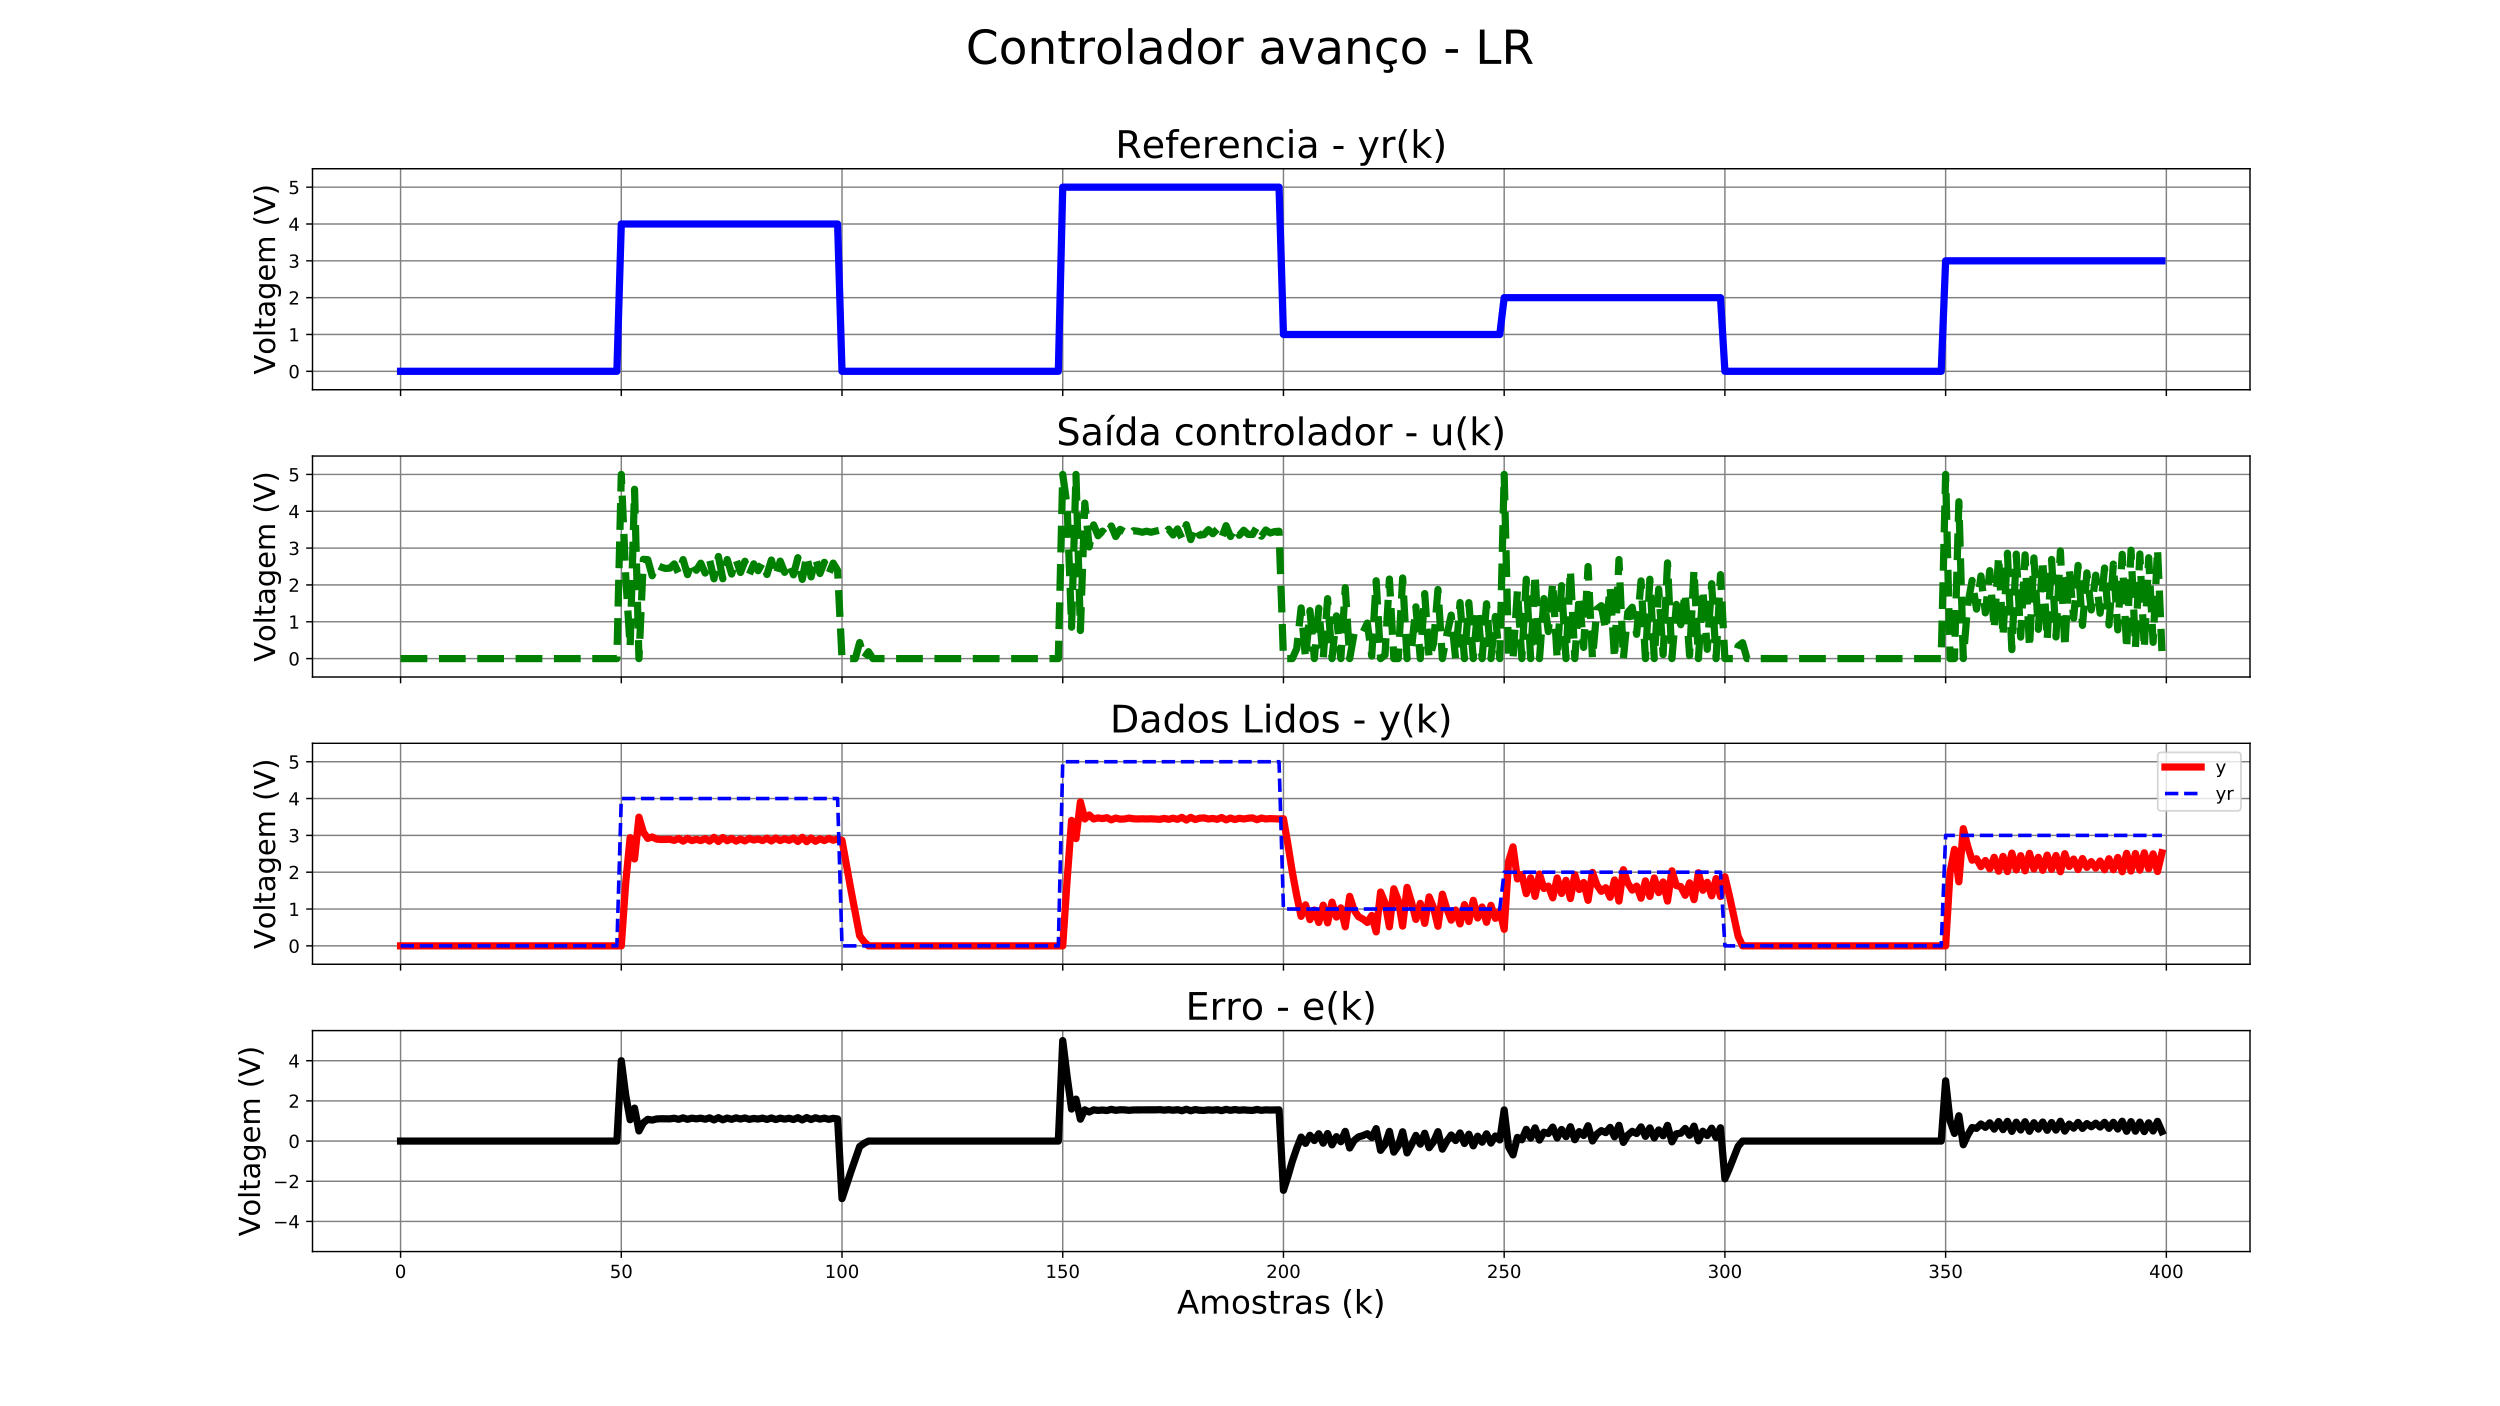 <?xml version="1.0" encoding="utf-8" standalone="no"?>
<!DOCTYPE svg PUBLIC "-//W3C//DTD SVG 1.1//EN"
  "http://www.w3.org/Graphics/SVG/1.1/DTD/svg11.dtd">
<!-- Created with matplotlib (https://matplotlib.org/) -->
<svg height="777.6pt" version="1.1" viewBox="0 0 1382.4 777.6" width="1382.4pt" xmlns="http://www.w3.org/2000/svg" xmlns:xlink="http://www.w3.org/1999/xlink">
 <defs>
  <style type="text/css">
*{stroke-linecap:butt;stroke-linejoin:round;white-space:pre;}
  </style>
 </defs>
 <g id="figure_1">
  <g id="patch_1">
   <path d="M 0 777.6 
L 1382.4 777.6 
L 1382.4 0 
L 0 0 
z
" style="fill:#ffffff;"/>
  </g>
  <g id="axes_1">
   <g id="patch_2">
    <path d="M 172.8 215.506 
L 1244.16 215.506 
L 1244.16 93.312 
L 172.8 93.312 
z
" style="fill:#ffffff;"/>
   </g>
   <g id="matplotlib.axis_1">
    <g id="xtick_1">
     <g id="line2d_1">
      <path clip-path="url(#p32c23ad1f4)" d="M 221.498 215.506 
L 221.498 93.312 
" style="fill:none;stroke:#808080;stroke-linecap:square;stroke-width:0.8;"/>
     </g>
     <g id="line2d_2">
      <defs>
       <path d="M 0 0 
L 0 3.5 
" id="mb74760ae93" style="stroke:#000000;stroke-width:0.8;"/>
      </defs>
      <g>
       <use style="stroke:#000000;stroke-width:0.8;" x="221.498" xlink:href="#mb74760ae93" y="215.506"/>
      </g>
     </g>
    </g>
    <g id="xtick_2">
     <g id="line2d_3">
      <path clip-path="url(#p32c23ad1f4)" d="M 343.549 215.506 
L 343.549 93.312 
" style="fill:none;stroke:#808080;stroke-linecap:square;stroke-width:0.8;"/>
     </g>
     <g id="line2d_4">
      <g>
       <use style="stroke:#000000;stroke-width:0.8;" x="343.549" xlink:href="#mb74760ae93" y="215.506"/>
      </g>
     </g>
    </g>
    <g id="xtick_3">
     <g id="line2d_5">
      <path clip-path="url(#p32c23ad1f4)" d="M 465.599 215.506 
L 465.599 93.312 
" style="fill:none;stroke:#808080;stroke-linecap:square;stroke-width:0.8;"/>
     </g>
     <g id="line2d_6">
      <g>
       <use style="stroke:#000000;stroke-width:0.8;" x="465.599" xlink:href="#mb74760ae93" y="215.506"/>
      </g>
     </g>
    </g>
    <g id="xtick_4">
     <g id="line2d_7">
      <path clip-path="url(#p32c23ad1f4)" d="M 587.65 215.506 
L 587.65 93.312 
" style="fill:none;stroke:#808080;stroke-linecap:square;stroke-width:0.8;"/>
     </g>
     <g id="line2d_8">
      <g>
       <use style="stroke:#000000;stroke-width:0.8;" x="587.65" xlink:href="#mb74760ae93" y="215.506"/>
      </g>
     </g>
    </g>
    <g id="xtick_5">
     <g id="line2d_9">
      <path clip-path="url(#p32c23ad1f4)" d="M 709.701 215.506 
L 709.701 93.312 
" style="fill:none;stroke:#808080;stroke-linecap:square;stroke-width:0.8;"/>
     </g>
     <g id="line2d_10">
      <g>
       <use style="stroke:#000000;stroke-width:0.8;" x="709.701" xlink:href="#mb74760ae93" y="215.506"/>
      </g>
     </g>
    </g>
    <g id="xtick_6">
     <g id="line2d_11">
      <path clip-path="url(#p32c23ad1f4)" d="M 831.751 215.506 
L 831.751 93.312 
" style="fill:none;stroke:#808080;stroke-linecap:square;stroke-width:0.8;"/>
     </g>
     <g id="line2d_12">
      <g>
       <use style="stroke:#000000;stroke-width:0.8;" x="831.751" xlink:href="#mb74760ae93" y="215.506"/>
      </g>
     </g>
    </g>
    <g id="xtick_7">
     <g id="line2d_13">
      <path clip-path="url(#p32c23ad1f4)" d="M 953.802 215.506 
L 953.802 93.312 
" style="fill:none;stroke:#808080;stroke-linecap:square;stroke-width:0.8;"/>
     </g>
     <g id="line2d_14">
      <g>
       <use style="stroke:#000000;stroke-width:0.8;" x="953.802" xlink:href="#mb74760ae93" y="215.506"/>
      </g>
     </g>
    </g>
    <g id="xtick_8">
     <g id="line2d_15">
      <path clip-path="url(#p32c23ad1f4)" d="M 1075.852 215.506 
L 1075.852 93.312 
" style="fill:none;stroke:#808080;stroke-linecap:square;stroke-width:0.8;"/>
     </g>
     <g id="line2d_16">
      <g>
       <use style="stroke:#000000;stroke-width:0.8;" x="1075.852" xlink:href="#mb74760ae93" y="215.506"/>
      </g>
     </g>
    </g>
    <g id="xtick_9">
     <g id="line2d_17">
      <path clip-path="url(#p32c23ad1f4)" d="M 1197.903 215.506 
L 1197.903 93.312 
" style="fill:none;stroke:#808080;stroke-linecap:square;stroke-width:0.8;"/>
     </g>
     <g id="line2d_18">
      <g>
       <use style="stroke:#000000;stroke-width:0.8;" x="1197.903" xlink:href="#mb74760ae93" y="215.506"/>
      </g>
     </g>
    </g>
   </g>
   <g id="matplotlib.axis_2">
    <g id="ytick_1">
     <g id="line2d_19">
      <path clip-path="url(#p32c23ad1f4)" d="M 172.8 205.323 
L 1244.16 205.323 
" style="fill:none;stroke:#808080;stroke-linecap:square;stroke-width:0.8;"/>
     </g>
     <g id="line2d_20">
      <defs>
       <path d="M 0 0 
L -3.5 0 
" id="m581fced765" style="stroke:#000000;stroke-width:0.8;"/>
      </defs>
      <g>
       <use style="stroke:#000000;stroke-width:0.8;" x="172.8" xlink:href="#m581fced765" y="205.323"/>
      </g>
     </g>
     <g id="text_1">
      <!-- 0 -->
      <defs>
       <path d="M 31.781 66.406 
Q 24.172 66.406 20.328 58.906 
Q 16.5 51.422 16.5 36.375 
Q 16.5 21.391 20.328 13.891 
Q 24.172 6.391 31.781 6.391 
Q 39.453 6.391 43.281 13.891 
Q 47.125 21.391 47.125 36.375 
Q 47.125 51.422 43.281 58.906 
Q 39.453 66.406 31.781 66.406 
z
M 31.781 74.219 
Q 44.047 74.219 50.516 64.516 
Q 56.984 54.828 56.984 36.375 
Q 56.984 17.969 50.516 8.266 
Q 44.047 -1.422 31.781 -1.422 
Q 19.531 -1.422 13.062 8.266 
Q 6.594 17.969 6.594 36.375 
Q 6.594 54.828 13.062 64.516 
Q 19.531 74.219 31.781 74.219 
z
" id="DejaVuSans-48"/>
      </defs>
      <g transform="translate(159.438 209.123)scale(0.1 -0.1)">
       <use xlink:href="#DejaVuSans-48"/>
      </g>
     </g>
    </g>
    <g id="ytick_2">
     <g id="line2d_21">
      <path clip-path="url(#p32c23ad1f4)" d="M 172.8 184.958 
L 1244.16 184.958 
" style="fill:none;stroke:#808080;stroke-linecap:square;stroke-width:0.8;"/>
     </g>
     <g id="line2d_22">
      <g>
       <use style="stroke:#000000;stroke-width:0.8;" x="172.8" xlink:href="#m581fced765" y="184.958"/>
      </g>
     </g>
     <g id="text_2">
      <!-- 1 -->
      <defs>
       <path d="M 12.406 8.297 
L 28.516 8.297 
L 28.516 63.922 
L 10.984 60.406 
L 10.984 69.391 
L 28.422 72.906 
L 38.281 72.906 
L 38.281 8.297 
L 54.391 8.297 
L 54.391 0 
L 12.406 0 
z
" id="DejaVuSans-49"/>
      </defs>
      <g transform="translate(159.438 188.757)scale(0.1 -0.1)">
       <use xlink:href="#DejaVuSans-49"/>
      </g>
     </g>
    </g>
    <g id="ytick_3">
     <g id="line2d_23">
      <path clip-path="url(#p32c23ad1f4)" d="M 172.8 164.592 
L 1244.16 164.592 
" style="fill:none;stroke:#808080;stroke-linecap:square;stroke-width:0.8;"/>
     </g>
     <g id="line2d_24">
      <g>
       <use style="stroke:#000000;stroke-width:0.8;" x="172.8" xlink:href="#m581fced765" y="164.592"/>
      </g>
     </g>
     <g id="text_3">
      <!-- 2 -->
      <defs>
       <path d="M 19.188 8.297 
L 53.609 8.297 
L 53.609 0 
L 7.328 0 
L 7.328 8.297 
Q 12.938 14.109 22.625 23.891 
Q 32.328 33.688 34.812 36.531 
Q 39.547 41.844 41.422 45.531 
Q 43.312 49.219 43.312 52.781 
Q 43.312 58.594 39.234 62.25 
Q 35.156 65.922 28.609 65.922 
Q 23.969 65.922 18.812 64.312 
Q 13.672 62.703 7.812 59.422 
L 7.812 69.391 
Q 13.766 71.781 18.938 73 
Q 24.125 74.219 28.422 74.219 
Q 39.75 74.219 46.484 68.547 
Q 53.219 62.891 53.219 53.422 
Q 53.219 48.922 51.531 44.891 
Q 49.859 40.875 45.406 35.406 
Q 44.188 33.984 37.641 27.219 
Q 31.109 20.453 19.188 8.297 
z
" id="DejaVuSans-50"/>
      </defs>
      <g transform="translate(159.438 168.391)scale(0.1 -0.1)">
       <use xlink:href="#DejaVuSans-50"/>
      </g>
     </g>
    </g>
    <g id="ytick_4">
     <g id="line2d_25">
      <path clip-path="url(#p32c23ad1f4)" d="M 172.8 144.226 
L 1244.16 144.226 
" style="fill:none;stroke:#808080;stroke-linecap:square;stroke-width:0.8;"/>
     </g>
     <g id="line2d_26">
      <g>
       <use style="stroke:#000000;stroke-width:0.8;" x="172.8" xlink:href="#m581fced765" y="144.226"/>
      </g>
     </g>
     <g id="text_4">
      <!-- 3 -->
      <defs>
       <path d="M 40.578 39.312 
Q 47.656 37.797 51.625 33 
Q 55.609 28.219 55.609 21.188 
Q 55.609 10.406 48.188 4.484 
Q 40.766 -1.422 27.094 -1.422 
Q 22.516 -1.422 17.656 -0.516 
Q 12.797 0.391 7.625 2.203 
L 7.625 11.719 
Q 11.719 9.328 16.594 8.109 
Q 21.484 6.891 26.812 6.891 
Q 36.078 6.891 40.938 10.547 
Q 45.797 14.203 45.797 21.188 
Q 45.797 27.641 41.281 31.266 
Q 36.766 34.906 28.719 34.906 
L 20.219 34.906 
L 20.219 43.016 
L 29.109 43.016 
Q 36.375 43.016 40.234 45.922 
Q 44.094 48.828 44.094 54.297 
Q 44.094 59.906 40.109 62.906 
Q 36.141 65.922 28.719 65.922 
Q 24.656 65.922 20.016 65.031 
Q 15.375 64.156 9.812 62.312 
L 9.812 71.094 
Q 15.438 72.656 20.344 73.438 
Q 25.25 74.219 29.594 74.219 
Q 40.828 74.219 47.359 69.109 
Q 53.906 64.016 53.906 55.328 
Q 53.906 49.266 50.438 45.094 
Q 46.969 40.922 40.578 39.312 
z
" id="DejaVuSans-51"/>
      </defs>
      <g transform="translate(159.438 148.026)scale(0.1 -0.1)">
       <use xlink:href="#DejaVuSans-51"/>
      </g>
     </g>
    </g>
    <g id="ytick_5">
     <g id="line2d_27">
      <path clip-path="url(#p32c23ad1f4)" d="M 172.8 123.861 
L 1244.16 123.861 
" style="fill:none;stroke:#808080;stroke-linecap:square;stroke-width:0.8;"/>
     </g>
     <g id="line2d_28">
      <g>
       <use style="stroke:#000000;stroke-width:0.8;" x="172.8" xlink:href="#m581fced765" y="123.861"/>
      </g>
     </g>
     <g id="text_5">
      <!-- 4 -->
      <defs>
       <path d="M 37.797 64.312 
L 12.891 25.391 
L 37.797 25.391 
z
M 35.203 72.906 
L 47.609 72.906 
L 47.609 25.391 
L 58.016 25.391 
L 58.016 17.188 
L 47.609 17.188 
L 47.609 0 
L 37.797 0 
L 37.797 17.188 
L 4.891 17.188 
L 4.891 26.703 
z
" id="DejaVuSans-52"/>
      </defs>
      <g transform="translate(159.438 127.66)scale(0.1 -0.1)">
       <use xlink:href="#DejaVuSans-52"/>
      </g>
     </g>
    </g>
    <g id="ytick_6">
     <g id="line2d_29">
      <path clip-path="url(#p32c23ad1f4)" d="M 172.8 103.495 
L 1244.16 103.495 
" style="fill:none;stroke:#808080;stroke-linecap:square;stroke-width:0.8;"/>
     </g>
     <g id="line2d_30">
      <g>
       <use style="stroke:#000000;stroke-width:0.8;" x="172.8" xlink:href="#m581fced765" y="103.495"/>
      </g>
     </g>
     <g id="text_6">
      <!-- 5 -->
      <defs>
       <path d="M 10.797 72.906 
L 49.516 72.906 
L 49.516 64.594 
L 19.828 64.594 
L 19.828 46.734 
Q 21.969 47.469 24.109 47.828 
Q 26.266 48.188 28.422 48.188 
Q 40.625 48.188 47.75 41.5 
Q 54.891 34.812 54.891 23.391 
Q 54.891 11.625 47.562 5.094 
Q 40.234 -1.422 26.906 -1.422 
Q 22.312 -1.422 17.547 -0.641 
Q 12.797 0.141 7.719 1.703 
L 7.719 11.625 
Q 12.109 9.234 16.797 8.062 
Q 21.484 6.891 26.703 6.891 
Q 35.156 6.891 40.078 11.328 
Q 45.016 15.766 45.016 23.391 
Q 45.016 31 40.078 35.438 
Q 35.156 39.891 26.703 39.891 
Q 22.75 39.891 18.812 39.016 
Q 14.891 38.141 10.797 36.281 
z
" id="DejaVuSans-53"/>
      </defs>
      <g transform="translate(159.438 107.294)scale(0.1 -0.1)">
       <use xlink:href="#DejaVuSans-53"/>
      </g>
     </g>
    </g>
    <g id="text_7">
     <!-- Voltagem (V) -->
     <defs>
      <path d="M 28.609 0 
L 0.781 72.906 
L 11.078 72.906 
L 34.188 11.531 
L 57.328 72.906 
L 67.578 72.906 
L 39.797 0 
z
" id="DejaVuSans-86"/>
      <path d="M 30.609 48.391 
Q 23.391 48.391 19.188 42.75 
Q 14.984 37.109 14.984 27.297 
Q 14.984 17.484 19.156 11.844 
Q 23.344 6.203 30.609 6.203 
Q 37.797 6.203 41.984 11.859 
Q 46.188 17.531 46.188 27.297 
Q 46.188 37.016 41.984 42.703 
Q 37.797 48.391 30.609 48.391 
z
M 30.609 56 
Q 42.328 56 49.016 48.375 
Q 55.719 40.766 55.719 27.297 
Q 55.719 13.875 49.016 6.219 
Q 42.328 -1.422 30.609 -1.422 
Q 18.844 -1.422 12.172 6.219 
Q 5.516 13.875 5.516 27.297 
Q 5.516 40.766 12.172 48.375 
Q 18.844 56 30.609 56 
z
" id="DejaVuSans-111"/>
      <path d="M 9.422 75.984 
L 18.406 75.984 
L 18.406 0 
L 9.422 0 
z
" id="DejaVuSans-108"/>
      <path d="M 18.312 70.219 
L 18.312 54.688 
L 36.812 54.688 
L 36.812 47.703 
L 18.312 47.703 
L 18.312 18.016 
Q 18.312 11.328 20.141 9.422 
Q 21.969 7.516 27.594 7.516 
L 36.812 7.516 
L 36.812 0 
L 27.594 0 
Q 17.188 0 13.234 3.875 
Q 9.281 7.766 9.281 18.016 
L 9.281 47.703 
L 2.688 47.703 
L 2.688 54.688 
L 9.281 54.688 
L 9.281 70.219 
z
" id="DejaVuSans-116"/>
      <path d="M 34.281 27.484 
Q 23.391 27.484 19.188 25 
Q 14.984 22.516 14.984 16.5 
Q 14.984 11.719 18.141 8.906 
Q 21.297 6.109 26.703 6.109 
Q 34.188 6.109 38.703 11.406 
Q 43.219 16.703 43.219 25.484 
L 43.219 27.484 
z
M 52.203 31.203 
L 52.203 0 
L 43.219 0 
L 43.219 8.297 
Q 40.141 3.328 35.547 0.953 
Q 30.953 -1.422 24.312 -1.422 
Q 15.922 -1.422 10.953 3.297 
Q 6 8.016 6 15.922 
Q 6 25.141 12.172 29.828 
Q 18.359 34.516 30.609 34.516 
L 43.219 34.516 
L 43.219 35.406 
Q 43.219 41.609 39.141 45 
Q 35.062 48.391 27.688 48.391 
Q 23 48.391 18.547 47.266 
Q 14.109 46.141 10.016 43.891 
L 10.016 52.203 
Q 14.938 54.109 19.578 55.047 
Q 24.219 56 28.609 56 
Q 40.484 56 46.344 49.844 
Q 52.203 43.703 52.203 31.203 
z
" id="DejaVuSans-97"/>
      <path d="M 45.406 27.984 
Q 45.406 37.75 41.375 43.109 
Q 37.359 48.484 30.078 48.484 
Q 22.859 48.484 18.828 43.109 
Q 14.797 37.75 14.797 27.984 
Q 14.797 18.266 18.828 12.891 
Q 22.859 7.516 30.078 7.516 
Q 37.359 7.516 41.375 12.891 
Q 45.406 18.266 45.406 27.984 
z
M 54.391 6.781 
Q 54.391 -7.172 48.188 -13.984 
Q 42 -20.797 29.203 -20.797 
Q 24.469 -20.797 20.266 -20.094 
Q 16.062 -19.391 12.109 -17.922 
L 12.109 -9.188 
Q 16.062 -11.328 19.922 -12.344 
Q 23.781 -13.375 27.781 -13.375 
Q 36.625 -13.375 41.016 -8.766 
Q 45.406 -4.156 45.406 5.172 
L 45.406 9.625 
Q 42.625 4.781 38.281 2.391 
Q 33.938 0 27.875 0 
Q 17.828 0 11.672 7.656 
Q 5.516 15.328 5.516 27.984 
Q 5.516 40.672 11.672 48.328 
Q 17.828 56 27.875 56 
Q 33.938 56 38.281 53.609 
Q 42.625 51.219 45.406 46.391 
L 45.406 54.688 
L 54.391 54.688 
z
" id="DejaVuSans-103"/>
      <path d="M 56.203 29.594 
L 56.203 25.203 
L 14.891 25.203 
Q 15.484 15.922 20.484 11.062 
Q 25.484 6.203 34.422 6.203 
Q 39.594 6.203 44.453 7.469 
Q 49.312 8.734 54.109 11.281 
L 54.109 2.781 
Q 49.266 0.734 44.188 -0.344 
Q 39.109 -1.422 33.891 -1.422 
Q 20.797 -1.422 13.156 6.188 
Q 5.516 13.812 5.516 26.812 
Q 5.516 40.234 12.766 48.109 
Q 20.016 56 32.328 56 
Q 43.359 56 49.781 48.891 
Q 56.203 41.797 56.203 29.594 
z
M 47.219 32.234 
Q 47.125 39.594 43.094 43.984 
Q 39.062 48.391 32.422 48.391 
Q 24.906 48.391 20.391 44.141 
Q 15.875 39.891 15.188 32.172 
z
" id="DejaVuSans-101"/>
      <path d="M 52 44.188 
Q 55.375 50.25 60.062 53.125 
Q 64.75 56 71.094 56 
Q 79.641 56 84.281 50.016 
Q 88.922 44.047 88.922 33.016 
L 88.922 0 
L 79.891 0 
L 79.891 32.719 
Q 79.891 40.578 77.094 44.375 
Q 74.312 48.188 68.609 48.188 
Q 61.625 48.188 57.562 43.547 
Q 53.516 38.922 53.516 30.906 
L 53.516 0 
L 44.484 0 
L 44.484 32.719 
Q 44.484 40.625 41.703 44.406 
Q 38.922 48.188 33.109 48.188 
Q 26.219 48.188 22.156 43.531 
Q 18.109 38.875 18.109 30.906 
L 18.109 0 
L 9.078 0 
L 9.078 54.688 
L 18.109 54.688 
L 18.109 46.188 
Q 21.188 51.219 25.484 53.609 
Q 29.781 56 35.688 56 
Q 41.656 56 45.828 52.969 
Q 50 49.953 52 44.188 
z
" id="DejaVuSans-109"/>
      <path id="DejaVuSans-32"/>
      <path d="M 31 75.875 
Q 24.469 64.656 21.281 53.656 
Q 18.109 42.672 18.109 31.391 
Q 18.109 20.125 21.312 9.062 
Q 24.516 -2 31 -13.188 
L 23.188 -13.188 
Q 15.875 -1.703 12.234 9.375 
Q 8.594 20.453 8.594 31.391 
Q 8.594 42.281 12.203 53.312 
Q 15.828 64.359 23.188 75.875 
z
" id="DejaVuSans-40"/>
      <path d="M 8.016 75.875 
L 15.828 75.875 
Q 23.141 64.359 26.781 53.312 
Q 30.422 42.281 30.422 31.391 
Q 30.422 20.453 26.781 9.375 
Q 23.141 -1.703 15.828 -13.188 
L 8.016 -13.188 
Q 14.5 -2 17.703 9.062 
Q 20.906 20.125 20.906 31.391 
Q 20.906 42.672 17.703 53.656 
Q 14.5 64.656 8.016 75.875 
z
" id="DejaVuSans-41"/>
     </defs>
     <g transform="translate(152.11 207.08)rotate(-90)scale(0.16 -0.16)">
      <use xlink:href="#DejaVuSans-86"/>
      <use x="68.299" xlink:href="#DejaVuSans-111"/>
      <use x="129.48" xlink:href="#DejaVuSans-108"/>
      <use x="157.264" xlink:href="#DejaVuSans-116"/>
      <use x="196.473" xlink:href="#DejaVuSans-97"/>
      <use x="257.752" xlink:href="#DejaVuSans-103"/>
      <use x="321.229" xlink:href="#DejaVuSans-101"/>
      <use x="382.752" xlink:href="#DejaVuSans-109"/>
      <use x="480.164" xlink:href="#DejaVuSans-32"/>
      <use x="511.951" xlink:href="#DejaVuSans-40"/>
      <use x="550.965" xlink:href="#DejaVuSans-86"/>
      <use x="619.373" xlink:href="#DejaVuSans-41"/>
     </g>
    </g>
   </g>
   <g id="line2d_31">
    <path clip-path="url(#p32c23ad1f4)" d="M 221.498 205.323 
L 341.108 205.323 
L 343.549 123.861 
L 463.158 123.861 
L 465.599 205.323 
L 585.209 205.323 
L 587.65 103.495 
L 707.259 103.495 
L 709.701 184.958 
L 829.31 184.958 
L 831.751 164.592 
L 951.361 164.592 
L 953.802 205.323 
L 1073.411 205.323 
L 1075.852 144.226 
L 1195.462 144.226 
L 1195.462 144.226 
" style="fill:none;stroke:#0000ff;stroke-linecap:square;stroke-width:4;"/>
   </g>
   <g id="patch_3">
    <path d="M 172.8 215.506 
L 172.8 93.312 
" style="fill:none;stroke:#000000;stroke-linecap:square;stroke-linejoin:miter;stroke-width:0.8;"/>
   </g>
   <g id="patch_4">
    <path d="M 1244.16 215.506 
L 1244.16 93.312 
" style="fill:none;stroke:#000000;stroke-linecap:square;stroke-linejoin:miter;stroke-width:0.8;"/>
   </g>
   <g id="patch_5">
    <path d="M 172.8 215.506 
L 1244.16 215.506 
" style="fill:none;stroke:#000000;stroke-linecap:square;stroke-linejoin:miter;stroke-width:0.8;"/>
   </g>
   <g id="patch_6">
    <path d="M 172.8 93.312 
L 1244.16 93.312 
" style="fill:none;stroke:#000000;stroke-linecap:square;stroke-linejoin:miter;stroke-width:0.8;"/>
   </g>
   <g id="text_8">
    <!-- Referencia - yr(k) -->
    <defs>
     <path d="M 44.391 34.188 
Q 47.562 33.109 50.562 29.594 
Q 53.562 26.078 56.594 19.922 
L 66.609 0 
L 56 0 
L 46.688 18.703 
Q 43.062 26.031 39.672 28.422 
Q 36.281 30.812 30.422 30.812 
L 19.672 30.812 
L 19.672 0 
L 9.812 0 
L 9.812 72.906 
L 32.078 72.906 
Q 44.578 72.906 50.734 67.672 
Q 56.891 62.453 56.891 51.906 
Q 56.891 45.016 53.688 40.469 
Q 50.484 35.938 44.391 34.188 
z
M 19.672 64.797 
L 19.672 38.922 
L 32.078 38.922 
Q 39.203 38.922 42.844 42.219 
Q 46.484 45.516 46.484 51.906 
Q 46.484 58.297 42.844 61.547 
Q 39.203 64.797 32.078 64.797 
z
" id="DejaVuSans-82"/>
     <path d="M 37.109 75.984 
L 37.109 68.5 
L 28.516 68.5 
Q 23.688 68.5 21.797 66.547 
Q 19.922 64.594 19.922 59.516 
L 19.922 54.688 
L 34.719 54.688 
L 34.719 47.703 
L 19.922 47.703 
L 19.922 0 
L 10.891 0 
L 10.891 47.703 
L 2.297 47.703 
L 2.297 54.688 
L 10.891 54.688 
L 10.891 58.5 
Q 10.891 67.625 15.141 71.797 
Q 19.391 75.984 28.609 75.984 
z
" id="DejaVuSans-102"/>
     <path d="M 41.109 46.297 
Q 39.594 47.172 37.812 47.578 
Q 36.031 48 33.891 48 
Q 26.266 48 22.188 43.047 
Q 18.109 38.094 18.109 28.812 
L 18.109 0 
L 9.078 0 
L 9.078 54.688 
L 18.109 54.688 
L 18.109 46.188 
Q 20.953 51.172 25.484 53.578 
Q 30.031 56 36.531 56 
Q 37.453 56 38.578 55.875 
Q 39.703 55.766 41.062 55.516 
z
" id="DejaVuSans-114"/>
     <path d="M 54.891 33.016 
L 54.891 0 
L 45.906 0 
L 45.906 32.719 
Q 45.906 40.484 42.875 44.328 
Q 39.844 48.188 33.797 48.188 
Q 26.516 48.188 22.312 43.547 
Q 18.109 38.922 18.109 30.906 
L 18.109 0 
L 9.078 0 
L 9.078 54.688 
L 18.109 54.688 
L 18.109 46.188 
Q 21.344 51.125 25.703 53.562 
Q 30.078 56 35.797 56 
Q 45.219 56 50.047 50.172 
Q 54.891 44.344 54.891 33.016 
z
" id="DejaVuSans-110"/>
     <path d="M 48.781 52.594 
L 48.781 44.188 
Q 44.969 46.297 41.141 47.344 
Q 37.312 48.391 33.406 48.391 
Q 24.656 48.391 19.812 42.844 
Q 14.984 37.312 14.984 27.297 
Q 14.984 17.281 19.812 11.734 
Q 24.656 6.203 33.406 6.203 
Q 37.312 6.203 41.141 7.25 
Q 44.969 8.297 48.781 10.406 
L 48.781 2.094 
Q 45.016 0.344 40.984 -0.531 
Q 36.969 -1.422 32.422 -1.422 
Q 20.062 -1.422 12.781 6.344 
Q 5.516 14.109 5.516 27.297 
Q 5.516 40.672 12.859 48.328 
Q 20.219 56 33.016 56 
Q 37.156 56 41.109 55.141 
Q 45.062 54.297 48.781 52.594 
z
" id="DejaVuSans-99"/>
     <path d="M 9.422 54.688 
L 18.406 54.688 
L 18.406 0 
L 9.422 0 
z
M 9.422 75.984 
L 18.406 75.984 
L 18.406 64.594 
L 9.422 64.594 
z
" id="DejaVuSans-105"/>
     <path d="M 4.891 31.391 
L 31.203 31.391 
L 31.203 23.391 
L 4.891 23.391 
z
" id="DejaVuSans-45"/>
     <path d="M 32.172 -5.078 
Q 28.375 -14.844 24.75 -17.812 
Q 21.141 -20.797 15.094 -20.797 
L 7.906 -20.797 
L 7.906 -13.281 
L 13.188 -13.281 
Q 16.891 -13.281 18.938 -11.516 
Q 21 -9.766 23.484 -3.219 
L 25.094 0.875 
L 2.984 54.688 
L 12.5 54.688 
L 29.594 11.922 
L 46.688 54.688 
L 56.203 54.688 
z
" id="DejaVuSans-121"/>
     <path d="M 9.078 75.984 
L 18.109 75.984 
L 18.109 31.109 
L 44.922 54.688 
L 56.391 54.688 
L 27.391 29.109 
L 57.625 0 
L 45.906 0 
L 18.109 26.703 
L 18.109 0 
L 9.078 0 
z
" id="DejaVuSans-107"/>
    </defs>
    <g transform="translate(616.753 87.312)scale(0.21 -0.21)">
     <use xlink:href="#DejaVuSans-82"/>
     <use x="69.42" xlink:href="#DejaVuSans-101"/>
     <use x="130.943" xlink:href="#DejaVuSans-102"/>
     <use x="166.148" xlink:href="#DejaVuSans-101"/>
     <use x="227.672" xlink:href="#DejaVuSans-114"/>
     <use x="268.754" xlink:href="#DejaVuSans-101"/>
     <use x="330.277" xlink:href="#DejaVuSans-110"/>
     <use x="393.656" xlink:href="#DejaVuSans-99"/>
     <use x="448.637" xlink:href="#DejaVuSans-105"/>
     <use x="476.42" xlink:href="#DejaVuSans-97"/>
     <use x="537.699" xlink:href="#DejaVuSans-32"/>
     <use x="569.486" xlink:href="#DejaVuSans-45"/>
     <use x="605.57" xlink:href="#DejaVuSans-32"/>
     <use x="637.357" xlink:href="#DejaVuSans-121"/>
     <use x="696.537" xlink:href="#DejaVuSans-114"/>
     <use x="737.65" xlink:href="#DejaVuSans-40"/>
     <use x="776.664" xlink:href="#DejaVuSans-107"/>
     <use x="834.574" xlink:href="#DejaVuSans-41"/>
    </g>
   </g>
  </g>
  <g id="axes_2">
   <g id="patch_7">
    <path d="M 172.8 374.359 
L 1244.16 374.359 
L 1244.16 252.165 
L 172.8 252.165 
z
" style="fill:#ffffff;"/>
   </g>
   <g id="matplotlib.axis_3">
    <g id="xtick_10">
     <g id="line2d_32">
      <path clip-path="url(#pa20a88eae6)" d="M 221.498 374.359 
L 221.498 252.165 
" style="fill:none;stroke:#808080;stroke-linecap:square;stroke-width:0.8;"/>
     </g>
     <g id="line2d_33">
      <g>
       <use style="stroke:#000000;stroke-width:0.8;" x="221.498" xlink:href="#mb74760ae93" y="374.359"/>
      </g>
     </g>
    </g>
    <g id="xtick_11">
     <g id="line2d_34">
      <path clip-path="url(#pa20a88eae6)" d="M 343.549 374.359 
L 343.549 252.165 
" style="fill:none;stroke:#808080;stroke-linecap:square;stroke-width:0.8;"/>
     </g>
     <g id="line2d_35">
      <g>
       <use style="stroke:#000000;stroke-width:0.8;" x="343.549" xlink:href="#mb74760ae93" y="374.359"/>
      </g>
     </g>
    </g>
    <g id="xtick_12">
     <g id="line2d_36">
      <path clip-path="url(#pa20a88eae6)" d="M 465.599 374.359 
L 465.599 252.165 
" style="fill:none;stroke:#808080;stroke-linecap:square;stroke-width:0.8;"/>
     </g>
     <g id="line2d_37">
      <g>
       <use style="stroke:#000000;stroke-width:0.8;" x="465.599" xlink:href="#mb74760ae93" y="374.359"/>
      </g>
     </g>
    </g>
    <g id="xtick_13">
     <g id="line2d_38">
      <path clip-path="url(#pa20a88eae6)" d="M 587.65 374.359 
L 587.65 252.165 
" style="fill:none;stroke:#808080;stroke-linecap:square;stroke-width:0.8;"/>
     </g>
     <g id="line2d_39">
      <g>
       <use style="stroke:#000000;stroke-width:0.8;" x="587.65" xlink:href="#mb74760ae93" y="374.359"/>
      </g>
     </g>
    </g>
    <g id="xtick_14">
     <g id="line2d_40">
      <path clip-path="url(#pa20a88eae6)" d="M 709.701 374.359 
L 709.701 252.165 
" style="fill:none;stroke:#808080;stroke-linecap:square;stroke-width:0.8;"/>
     </g>
     <g id="line2d_41">
      <g>
       <use style="stroke:#000000;stroke-width:0.8;" x="709.701" xlink:href="#mb74760ae93" y="374.359"/>
      </g>
     </g>
    </g>
    <g id="xtick_15">
     <g id="line2d_42">
      <path clip-path="url(#pa20a88eae6)" d="M 831.751 374.359 
L 831.751 252.165 
" style="fill:none;stroke:#808080;stroke-linecap:square;stroke-width:0.8;"/>
     </g>
     <g id="line2d_43">
      <g>
       <use style="stroke:#000000;stroke-width:0.8;" x="831.751" xlink:href="#mb74760ae93" y="374.359"/>
      </g>
     </g>
    </g>
    <g id="xtick_16">
     <g id="line2d_44">
      <path clip-path="url(#pa20a88eae6)" d="M 953.802 374.359 
L 953.802 252.165 
" style="fill:none;stroke:#808080;stroke-linecap:square;stroke-width:0.8;"/>
     </g>
     <g id="line2d_45">
      <g>
       <use style="stroke:#000000;stroke-width:0.8;" x="953.802" xlink:href="#mb74760ae93" y="374.359"/>
      </g>
     </g>
    </g>
    <g id="xtick_17">
     <g id="line2d_46">
      <path clip-path="url(#pa20a88eae6)" d="M 1075.852 374.359 
L 1075.852 252.165 
" style="fill:none;stroke:#808080;stroke-linecap:square;stroke-width:0.8;"/>
     </g>
     <g id="line2d_47">
      <g>
       <use style="stroke:#000000;stroke-width:0.8;" x="1075.852" xlink:href="#mb74760ae93" y="374.359"/>
      </g>
     </g>
    </g>
    <g id="xtick_18">
     <g id="line2d_48">
      <path clip-path="url(#pa20a88eae6)" d="M 1197.903 374.359 
L 1197.903 252.165 
" style="fill:none;stroke:#808080;stroke-linecap:square;stroke-width:0.8;"/>
     </g>
     <g id="line2d_49">
      <g>
       <use style="stroke:#000000;stroke-width:0.8;" x="1197.903" xlink:href="#mb74760ae93" y="374.359"/>
      </g>
     </g>
    </g>
   </g>
   <g id="matplotlib.axis_4">
    <g id="ytick_7">
     <g id="line2d_50">
      <path clip-path="url(#pa20a88eae6)" d="M 172.8 364.176 
L 1244.16 364.176 
" style="fill:none;stroke:#808080;stroke-linecap:square;stroke-width:0.8;"/>
     </g>
     <g id="line2d_51">
      <g>
       <use style="stroke:#000000;stroke-width:0.8;" x="172.8" xlink:href="#m581fced765" y="364.176"/>
      </g>
     </g>
     <g id="text_9">
      <!-- 0 -->
      <g transform="translate(159.438 367.975)scale(0.1 -0.1)">
       <use xlink:href="#DejaVuSans-48"/>
      </g>
     </g>
    </g>
    <g id="ytick_8">
     <g id="line2d_52">
      <path clip-path="url(#pa20a88eae6)" d="M 172.8 343.81 
L 1244.16 343.81 
" style="fill:none;stroke:#808080;stroke-linecap:square;stroke-width:0.8;"/>
     </g>
     <g id="line2d_53">
      <g>
       <use style="stroke:#000000;stroke-width:0.8;" x="172.8" xlink:href="#m581fced765" y="343.81"/>
      </g>
     </g>
     <g id="text_10">
      <!-- 1 -->
      <g transform="translate(159.438 347.61)scale(0.1 -0.1)">
       <use xlink:href="#DejaVuSans-49"/>
      </g>
     </g>
    </g>
    <g id="ytick_9">
     <g id="line2d_54">
      <path clip-path="url(#pa20a88eae6)" d="M 172.8 323.445 
L 1244.16 323.445 
" style="fill:none;stroke:#808080;stroke-linecap:square;stroke-width:0.8;"/>
     </g>
     <g id="line2d_55">
      <g>
       <use style="stroke:#000000;stroke-width:0.8;" x="172.8" xlink:href="#m581fced765" y="323.445"/>
      </g>
     </g>
     <g id="text_11">
      <!-- 2 -->
      <g transform="translate(159.438 327.244)scale(0.1 -0.1)">
       <use xlink:href="#DejaVuSans-50"/>
      </g>
     </g>
    </g>
    <g id="ytick_10">
     <g id="line2d_56">
      <path clip-path="url(#pa20a88eae6)" d="M 172.8 303.079 
L 1244.16 303.079 
" style="fill:none;stroke:#808080;stroke-linecap:square;stroke-width:0.8;"/>
     </g>
     <g id="line2d_57">
      <g>
       <use style="stroke:#000000;stroke-width:0.8;" x="172.8" xlink:href="#m581fced765" y="303.079"/>
      </g>
     </g>
     <g id="text_12">
      <!-- 3 -->
      <g transform="translate(159.438 306.878)scale(0.1 -0.1)">
       <use xlink:href="#DejaVuSans-51"/>
      </g>
     </g>
    </g>
    <g id="ytick_11">
     <g id="line2d_58">
      <path clip-path="url(#pa20a88eae6)" d="M 172.8 282.713 
L 1244.16 282.713 
" style="fill:none;stroke:#808080;stroke-linecap:square;stroke-width:0.8;"/>
     </g>
     <g id="line2d_59">
      <g>
       <use style="stroke:#000000;stroke-width:0.8;" x="172.8" xlink:href="#m581fced765" y="282.713"/>
      </g>
     </g>
     <g id="text_13">
      <!-- 4 -->
      <g transform="translate(159.438 286.512)scale(0.1 -0.1)">
       <use xlink:href="#DejaVuSans-52"/>
      </g>
     </g>
    </g>
    <g id="ytick_12">
     <g id="line2d_60">
      <path clip-path="url(#pa20a88eae6)" d="M 172.8 262.347 
L 1244.16 262.347 
" style="fill:none;stroke:#808080;stroke-linecap:square;stroke-width:0.8;"/>
     </g>
     <g id="line2d_61">
      <g>
       <use style="stroke:#000000;stroke-width:0.8;" x="172.8" xlink:href="#m581fced765" y="262.347"/>
      </g>
     </g>
     <g id="text_14">
      <!-- 5 -->
      <g transform="translate(159.438 266.147)scale(0.1 -0.1)">
       <use xlink:href="#DejaVuSans-53"/>
      </g>
     </g>
    </g>
    <g id="text_15">
     <!-- Voltagem (V) -->
     <g transform="translate(152.11 365.933)rotate(-90)scale(0.16 -0.16)">
      <use xlink:href="#DejaVuSans-86"/>
      <use x="68.299" xlink:href="#DejaVuSans-111"/>
      <use x="129.48" xlink:href="#DejaVuSans-108"/>
      <use x="157.264" xlink:href="#DejaVuSans-116"/>
      <use x="196.473" xlink:href="#DejaVuSans-97"/>
      <use x="257.752" xlink:href="#DejaVuSans-103"/>
      <use x="321.229" xlink:href="#DejaVuSans-101"/>
      <use x="382.752" xlink:href="#DejaVuSans-109"/>
      <use x="480.164" xlink:href="#DejaVuSans-32"/>
      <use x="511.951" xlink:href="#DejaVuSans-40"/>
      <use x="550.965" xlink:href="#DejaVuSans-86"/>
      <use x="619.373" xlink:href="#DejaVuSans-41"/>
     </g>
    </g>
   </g>
   <g id="line2d_62">
    <path clip-path="url(#pa20a88eae6)" d="M 221.498 364.176 
L 341.108 364.176 
L 343.549 262.347 
L 345.99 318.652 
L 348.431 357.731 
L 350.872 270.56 
L 353.313 364.176 
L 355.754 309.283 
L 358.195 309.467 
L 360.636 318.346 
L 363.077 312.405 
L 365.518 313.593 
L 367.959 314.328 
L 370.4 314.159 
L 372.841 311.827 
L 375.282 317.094 
L 377.723 309.457 
L 380.164 317.753 
L 382.605 310.604 
L 385.046 315.326 
L 387.487 311.432 
L 389.928 316.868 
L 392.369 309.626 
L 394.81 320.046 
L 397.251 307.725 
L 399.692 320.011 
L 402.133 309.419 
L 404.574 317.414 
L 407.015 309.457 
L 409.456 316.567 
L 411.897 310.36 
L 414.338 317.584 
L 416.779 311.79 
L 419.22 315.569 
L 421.661 311.111 
L 424.102 317.658 
L 426.543 309.683 
L 428.984 318.335 
L 431.425 310.282 
L 433.866 316.472 
L 436.307 311.337 
L 438.748 317.845 
L 441.189 308.384 
L 443.63 320.367 
L 446.071 307.33 
L 448.512 318.994 
L 450.953 308.741 
L 453.394 317.132 
L 455.835 310.942 
L 458.276 317.263 
L 460.717 311.394 
L 463.158 315.383 
L 465.599 364.176 
L 472.922 364.176 
L 475.363 355.316 
L 477.804 363.795 
L 480.245 360.363 
L 482.686 364.173 
L 585.209 364.176 
L 587.65 262.347 
L 590.091 280.042 
L 592.532 346.799 
L 594.973 262.347 
L 597.414 348.655 
L 599.855 278.205 
L 602.296 302.436 
L 604.737 290.254 
L 607.178 296.238 
L 609.619 293.701 
L 612.06 296.297 
L 614.501 290.843 
L 616.942 296.656 
L 619.383 292.724 
L 621.824 294.06 
L 624.265 295.845 
L 626.706 293.475 
L 629.147 293.738 
L 631.588 294.303 
L 634.029 293.739 
L 636.47 294.303 
L 641.352 293.157 
L 643.793 295.416 
L 646.234 292.65 
L 648.675 295.81 
L 651.116 292.481 
L 653.557 297.708 
L 655.998 290.127 
L 658.439 298.367 
L 660.88 291.274 
L 663.321 295.979 
L 665.762 295.564 
L 668.203 292.91 
L 670.644 295.093 
L 673.085 292.65 
L 675.526 297.352 
L 677.967 290.675 
L 680.408 296.656 
L 682.849 291.934 
L 685.29 295.979 
L 687.731 293.232 
L 690.172 295.489 
L 692.613 295.564 
L 695.054 291.368 
L 697.495 296.504 
L 699.936 293.08 
L 702.377 294.698 
L 704.818 293.965 
L 707.259 293.739 
L 709.701 364.176 
L 714.583 364.176 
L 717.024 358.721 
L 719.465 336.16 
L 721.906 364.176 
L 724.347 337.645 
L 726.788 364.176 
L 729.229 336.291 
L 731.67 364.176 
L 734.111 331.027 
L 736.552 364.176 
L 738.993 340.587 
L 741.434 364.176 
L 743.875 325.002 
L 746.316 364.176 
L 748.757 350.344 
L 751.198 348.654 
L 753.639 349.749 
L 756.08 344.549 
L 758.521 362.758 
L 760.962 321.134 
L 763.403 364.176 
L 765.844 362.214 
L 768.285 320.205 
L 770.726 364.176 
L 773.167 364.176 
L 775.608 319.596 
L 778.049 364.176 
L 780.49 359.056 
L 782.931 335.563 
L 785.372 364.176 
L 787.813 328.22 
L 790.254 364.176 
L 792.695 355.856 
L 795.136 325.99 
L 797.577 364.176 
L 800.018 351.089 
L 802.459 340.133 
L 804.9 364.176 
L 807.341 333.207 
L 809.782 364.176 
L 812.223 333.246 
L 814.664 364.176 
L 817.105 336.989 
L 819.546 364.176 
L 821.987 333.873 
L 824.428 364.176 
L 826.869 340.881 
L 829.31 364.176 
L 831.751 262.347 
L 834.192 364.176 
L 836.633 364.176 
L 839.074 326.472 
L 841.515 364.176 
L 843.956 320.31 
L 846.397 364.176 
L 848.838 317.481 
L 851.279 364.176 
L 853.72 331.005 
L 856.161 349.253 
L 858.602 322.012 
L 861.043 364.176 
L 863.484 323.856 
L 865.925 364.176 
L 868.366 315.177 
L 870.807 364.176 
L 873.248 329.373 
L 875.689 357.982 
L 878.13 313.281 
L 880.571 364.176 
L 883.012 336.867 
L 885.453 334.918 
L 887.894 348.42 
L 890.335 324.649 
L 892.776 364.176 
L 895.217 309.423 
L 897.658 364.176 
L 900.099 338.645 
L 902.54 335.777 
L 904.981 350.747 
L 907.422 321.222 
L 909.863 364.176 
L 912.304 320.294 
L 914.745 364.176 
L 917.186 325.754 
L 919.628 361.956 
L 922.069 311.251 
L 924.51 364.176 
L 926.951 334.229 
L 929.392 345.448 
L 931.833 327.916 
L 934.274 362.494 
L 936.715 315.165 
L 939.156 364.176 
L 941.597 326.002 
L 944.038 359.036 
L 946.479 322.758 
L 948.92 364.176 
L 951.361 317.746 
L 953.802 364.176 
L 958.684 364.176 
L 961.125 357.321 
L 963.566 355.394 
L 966.007 364.17 
L 1012.386 364.176 
L 1073.411 364.176 
L 1075.852 262.347 
L 1078.293 364.176 
L 1080.734 364.176 
L 1083.175 277.455 
L 1085.616 364.176 
L 1088.057 334.528 
L 1090.498 320.973 
L 1092.939 336.806 
L 1095.38 318.498 
L 1097.821 338.895 
L 1100.262 315.535 
L 1102.703 347.833 
L 1105.144 307.539 
L 1107.585 351.916 
L 1110.026 305.921 
L 1112.467 359.211 
L 1114.908 306.422 
L 1117.349 352.305 
L 1119.79 306.802 
L 1122.231 358.155 
L 1124.672 308.528 
L 1127.113 347.997 
L 1129.555 309.476 
L 1131.996 353.815 
L 1134.437 309.378 
L 1136.878 352.211 
L 1139.319 304.695 
L 1141.76 358.233 
L 1144.201 314.265 
L 1146.642 341.845 
L 1149.083 312.657 
L 1151.524 345.803 
L 1153.965 316.793 
L 1156.406 337.262 
L 1158.847 318.058 
L 1161.288 339.07 
L 1163.729 314.089 
L 1166.17 345.579 
L 1168.611 311.942 
L 1171.052 348.305 
L 1173.493 306.506 
L 1175.934 358.986 
L 1178.375 304.259 
L 1180.816 357.967 
L 1183.257 306.348 
L 1185.698 358.68 
L 1188.139 308.415 
L 1190.58 355.18 
L 1193.021 303.602 
L 1195.462 360 
L 1195.462 360 
" style="fill:none;stroke:#008000;stroke-dasharray:14.8,6.4;stroke-dashoffset:0;stroke-width:4;"/>
   </g>
   <g id="patch_8">
    <path d="M 172.8 374.359 
L 172.8 252.165 
" style="fill:none;stroke:#000000;stroke-linecap:square;stroke-linejoin:miter;stroke-width:0.8;"/>
   </g>
   <g id="patch_9">
    <path d="M 1244.16 374.359 
L 1244.16 252.165 
" style="fill:none;stroke:#000000;stroke-linecap:square;stroke-linejoin:miter;stroke-width:0.8;"/>
   </g>
   <g id="patch_10">
    <path d="M 172.8 374.359 
L 1244.16 374.359 
" style="fill:none;stroke:#000000;stroke-linecap:square;stroke-linejoin:miter;stroke-width:0.8;"/>
   </g>
   <g id="patch_11">
    <path d="M 172.8 252.165 
L 1244.16 252.165 
" style="fill:none;stroke:#000000;stroke-linecap:square;stroke-linejoin:miter;stroke-width:0.8;"/>
   </g>
   <g id="text_16">
    <!-- Saída controlador - u(k) -->
    <defs>
     <path d="M 53.516 70.516 
L 53.516 60.891 
Q 47.906 63.578 42.922 64.891 
Q 37.938 66.219 33.297 66.219 
Q 25.25 66.219 20.875 63.094 
Q 16.5 59.969 16.5 54.203 
Q 16.5 49.359 19.406 46.891 
Q 22.312 44.438 30.422 42.922 
L 36.375 41.703 
Q 47.406 39.594 52.656 34.297 
Q 57.906 29 57.906 20.125 
Q 57.906 9.516 50.797 4.047 
Q 43.703 -1.422 29.984 -1.422 
Q 24.812 -1.422 18.969 -0.25 
Q 13.141 0.922 6.891 3.219 
L 6.891 13.375 
Q 12.891 10.016 18.656 8.297 
Q 24.422 6.594 29.984 6.594 
Q 38.422 6.594 43.016 9.906 
Q 47.609 13.234 47.609 19.391 
Q 47.609 24.75 44.312 27.781 
Q 41.016 30.812 33.5 32.328 
L 27.484 33.5 
Q 16.453 35.688 11.516 40.375 
Q 6.594 45.062 6.594 53.422 
Q 6.594 63.094 13.406 68.656 
Q 20.219 74.219 32.172 74.219 
Q 37.312 74.219 42.625 73.281 
Q 47.953 72.359 53.516 70.516 
z
" id="DejaVuSans-83"/>
     <path d="M 20.656 79.984 
L 30.375 79.984 
L 14.469 61.625 
L 6.984 61.625 
z
M 9.422 54.688 
L 18.406 54.688 
L 18.406 0 
L 9.422 0 
z
M 13.922 56 
z
" id="DejaVuSans-237"/>
     <path d="M 45.406 46.391 
L 45.406 75.984 
L 54.391 75.984 
L 54.391 0 
L 45.406 0 
L 45.406 8.203 
Q 42.578 3.328 38.25 0.953 
Q 33.938 -1.422 27.875 -1.422 
Q 17.969 -1.422 11.734 6.484 
Q 5.516 14.406 5.516 27.297 
Q 5.516 40.188 11.734 48.094 
Q 17.969 56 27.875 56 
Q 33.938 56 38.25 53.625 
Q 42.578 51.266 45.406 46.391 
z
M 14.797 27.297 
Q 14.797 17.391 18.875 11.75 
Q 22.953 6.109 30.078 6.109 
Q 37.203 6.109 41.297 11.75 
Q 45.406 17.391 45.406 27.297 
Q 45.406 37.203 41.297 42.844 
Q 37.203 48.484 30.078 48.484 
Q 22.953 48.484 18.875 42.844 
Q 14.797 37.203 14.797 27.297 
z
" id="DejaVuSans-100"/>
     <path d="M 8.5 21.578 
L 8.5 54.688 
L 17.484 54.688 
L 17.484 21.922 
Q 17.484 14.156 20.5 10.266 
Q 23.531 6.391 29.594 6.391 
Q 36.859 6.391 41.078 11.031 
Q 45.312 15.672 45.312 23.688 
L 45.312 54.688 
L 54.297 54.688 
L 54.297 0 
L 45.312 0 
L 45.312 8.406 
Q 42.047 3.422 37.719 1 
Q 33.406 -1.422 27.688 -1.422 
Q 18.266 -1.422 13.375 4.438 
Q 8.5 10.297 8.5 21.578 
z
M 31.109 56 
z
" id="DejaVuSans-117"/>
    </defs>
    <g transform="translate(584.17 246.165)scale(0.21 -0.21)">
     <use xlink:href="#DejaVuSans-83"/>
     <use x="63.477" xlink:href="#DejaVuSans-97"/>
     <use x="124.756" xlink:href="#DejaVuSans-237"/>
     <use x="152.539" xlink:href="#DejaVuSans-100"/>
     <use x="216.016" xlink:href="#DejaVuSans-97"/>
     <use x="277.295" xlink:href="#DejaVuSans-32"/>
     <use x="309.082" xlink:href="#DejaVuSans-99"/>
     <use x="364.062" xlink:href="#DejaVuSans-111"/>
     <use x="425.244" xlink:href="#DejaVuSans-110"/>
     <use x="488.623" xlink:href="#DejaVuSans-116"/>
     <use x="527.832" xlink:href="#DejaVuSans-114"/>
     <use x="568.914" xlink:href="#DejaVuSans-111"/>
     <use x="630.096" xlink:href="#DejaVuSans-108"/>
     <use x="657.879" xlink:href="#DejaVuSans-97"/>
     <use x="719.158" xlink:href="#DejaVuSans-100"/>
     <use x="782.635" xlink:href="#DejaVuSans-111"/>
     <use x="843.816" xlink:href="#DejaVuSans-114"/>
     <use x="884.93" xlink:href="#DejaVuSans-32"/>
     <use x="916.717" xlink:href="#DejaVuSans-45"/>
     <use x="952.801" xlink:href="#DejaVuSans-32"/>
     <use x="984.588" xlink:href="#DejaVuSans-117"/>
     <use x="1047.967" xlink:href="#DejaVuSans-40"/>
     <use x="1086.98" xlink:href="#DejaVuSans-107"/>
     <use x="1144.891" xlink:href="#DejaVuSans-41"/>
    </g>
   </g>
  </g>
  <g id="axes_3">
   <g id="patch_12">
    <path d="M 172.8 533.211 
L 1244.16 533.211 
L 1244.16 411.017 
L 172.8 411.017 
z
" style="fill:#ffffff;"/>
   </g>
   <g id="matplotlib.axis_5">
    <g id="xtick_19">
     <g id="line2d_63">
      <path clip-path="url(#p287d90603f)" d="M 221.498 533.211 
L 221.498 411.017 
" style="fill:none;stroke:#808080;stroke-linecap:square;stroke-width:0.8;"/>
     </g>
     <g id="line2d_64">
      <g>
       <use style="stroke:#000000;stroke-width:0.8;" x="221.498" xlink:href="#mb74760ae93" y="533.211"/>
      </g>
     </g>
    </g>
    <g id="xtick_20">
     <g id="line2d_65">
      <path clip-path="url(#p287d90603f)" d="M 343.549 533.211 
L 343.549 411.017 
" style="fill:none;stroke:#808080;stroke-linecap:square;stroke-width:0.8;"/>
     </g>
     <g id="line2d_66">
      <g>
       <use style="stroke:#000000;stroke-width:0.8;" x="343.549" xlink:href="#mb74760ae93" y="533.211"/>
      </g>
     </g>
    </g>
    <g id="xtick_21">
     <g id="line2d_67">
      <path clip-path="url(#p287d90603f)" d="M 465.599 533.211 
L 465.599 411.017 
" style="fill:none;stroke:#808080;stroke-linecap:square;stroke-width:0.8;"/>
     </g>
     <g id="line2d_68">
      <g>
       <use style="stroke:#000000;stroke-width:0.8;" x="465.599" xlink:href="#mb74760ae93" y="533.211"/>
      </g>
     </g>
    </g>
    <g id="xtick_22">
     <g id="line2d_69">
      <path clip-path="url(#p287d90603f)" d="M 587.65 533.211 
L 587.65 411.017 
" style="fill:none;stroke:#808080;stroke-linecap:square;stroke-width:0.8;"/>
     </g>
     <g id="line2d_70">
      <g>
       <use style="stroke:#000000;stroke-width:0.8;" x="587.65" xlink:href="#mb74760ae93" y="533.211"/>
      </g>
     </g>
    </g>
    <g id="xtick_23">
     <g id="line2d_71">
      <path clip-path="url(#p287d90603f)" d="M 709.701 533.211 
L 709.701 411.017 
" style="fill:none;stroke:#808080;stroke-linecap:square;stroke-width:0.8;"/>
     </g>
     <g id="line2d_72">
      <g>
       <use style="stroke:#000000;stroke-width:0.8;" x="709.701" xlink:href="#mb74760ae93" y="533.211"/>
      </g>
     </g>
    </g>
    <g id="xtick_24">
     <g id="line2d_73">
      <path clip-path="url(#p287d90603f)" d="M 831.751 533.211 
L 831.751 411.017 
" style="fill:none;stroke:#808080;stroke-linecap:square;stroke-width:0.8;"/>
     </g>
     <g id="line2d_74">
      <g>
       <use style="stroke:#000000;stroke-width:0.8;" x="831.751" xlink:href="#mb74760ae93" y="533.211"/>
      </g>
     </g>
    </g>
    <g id="xtick_25">
     <g id="line2d_75">
      <path clip-path="url(#p287d90603f)" d="M 953.802 533.211 
L 953.802 411.017 
" style="fill:none;stroke:#808080;stroke-linecap:square;stroke-width:0.8;"/>
     </g>
     <g id="line2d_76">
      <g>
       <use style="stroke:#000000;stroke-width:0.8;" x="953.802" xlink:href="#mb74760ae93" y="533.211"/>
      </g>
     </g>
    </g>
    <g id="xtick_26">
     <g id="line2d_77">
      <path clip-path="url(#p287d90603f)" d="M 1075.852 533.211 
L 1075.852 411.017 
" style="fill:none;stroke:#808080;stroke-linecap:square;stroke-width:0.8;"/>
     </g>
     <g id="line2d_78">
      <g>
       <use style="stroke:#000000;stroke-width:0.8;" x="1075.852" xlink:href="#mb74760ae93" y="533.211"/>
      </g>
     </g>
    </g>
    <g id="xtick_27">
     <g id="line2d_79">
      <path clip-path="url(#p287d90603f)" d="M 1197.903 533.211 
L 1197.903 411.017 
" style="fill:none;stroke:#808080;stroke-linecap:square;stroke-width:0.8;"/>
     </g>
     <g id="line2d_80">
      <g>
       <use style="stroke:#000000;stroke-width:0.8;" x="1197.903" xlink:href="#mb74760ae93" y="533.211"/>
      </g>
     </g>
    </g>
   </g>
   <g id="matplotlib.axis_6">
    <g id="ytick_13">
     <g id="line2d_81">
      <path clip-path="url(#p287d90603f)" d="M 172.8 523.029 
L 1244.16 523.029 
" style="fill:none;stroke:#808080;stroke-linecap:square;stroke-width:0.8;"/>
     </g>
     <g id="line2d_82">
      <g>
       <use style="stroke:#000000;stroke-width:0.8;" x="172.8" xlink:href="#m581fced765" y="523.029"/>
      </g>
     </g>
     <g id="text_17">
      <!-- 0 -->
      <g transform="translate(159.438 526.828)scale(0.1 -0.1)">
       <use xlink:href="#DejaVuSans-48"/>
      </g>
     </g>
    </g>
    <g id="ytick_14">
     <g id="line2d_83">
      <path clip-path="url(#p287d90603f)" d="M 172.8 502.663 
L 1244.16 502.663 
" style="fill:none;stroke:#808080;stroke-linecap:square;stroke-width:0.8;"/>
     </g>
     <g id="line2d_84">
      <g>
       <use style="stroke:#000000;stroke-width:0.8;" x="172.8" xlink:href="#m581fced765" y="502.663"/>
      </g>
     </g>
     <g id="text_18">
      <!-- 1 -->
      <g transform="translate(159.438 506.462)scale(0.1 -0.1)">
       <use xlink:href="#DejaVuSans-49"/>
      </g>
     </g>
    </g>
    <g id="ytick_15">
     <g id="line2d_85">
      <path clip-path="url(#p287d90603f)" d="M 172.8 482.297 
L 1244.16 482.297 
" style="fill:none;stroke:#808080;stroke-linecap:square;stroke-width:0.8;"/>
     </g>
     <g id="line2d_86">
      <g>
       <use style="stroke:#000000;stroke-width:0.8;" x="172.8" xlink:href="#m581fced765" y="482.297"/>
      </g>
     </g>
     <g id="text_19">
      <!-- 2 -->
      <g transform="translate(159.438 486.096)scale(0.1 -0.1)">
       <use xlink:href="#DejaVuSans-50"/>
      </g>
     </g>
    </g>
    <g id="ytick_16">
     <g id="line2d_87">
      <path clip-path="url(#p287d90603f)" d="M 172.8 461.931 
L 1244.16 461.931 
" style="fill:none;stroke:#808080;stroke-linecap:square;stroke-width:0.8;"/>
     </g>
     <g id="line2d_88">
      <g>
       <use style="stroke:#000000;stroke-width:0.8;" x="172.8" xlink:href="#m581fced765" y="461.931"/>
      </g>
     </g>
     <g id="text_20">
      <!-- 3 -->
      <g transform="translate(159.438 465.731)scale(0.1 -0.1)">
       <use xlink:href="#DejaVuSans-51"/>
      </g>
     </g>
    </g>
    <g id="ytick_17">
     <g id="line2d_89">
      <path clip-path="url(#p287d90603f)" d="M 172.8 441.566 
L 1244.16 441.566 
" style="fill:none;stroke:#808080;stroke-linecap:square;stroke-width:0.8;"/>
     </g>
     <g id="line2d_90">
      <g>
       <use style="stroke:#000000;stroke-width:0.8;" x="172.8" xlink:href="#m581fced765" y="441.566"/>
      </g>
     </g>
     <g id="text_21">
      <!-- 4 -->
      <g transform="translate(159.438 445.365)scale(0.1 -0.1)">
       <use xlink:href="#DejaVuSans-52"/>
      </g>
     </g>
    </g>
    <g id="ytick_18">
     <g id="line2d_91">
      <path clip-path="url(#p287d90603f)" d="M 172.8 421.2 
L 1244.16 421.2 
" style="fill:none;stroke:#808080;stroke-linecap:square;stroke-width:0.8;"/>
     </g>
     <g id="line2d_92">
      <g>
       <use style="stroke:#000000;stroke-width:0.8;" x="172.8" xlink:href="#m581fced765" y="421.2"/>
      </g>
     </g>
     <g id="text_22">
      <!-- 5 -->
      <g transform="translate(159.438 424.999)scale(0.1 -0.1)">
       <use xlink:href="#DejaVuSans-53"/>
      </g>
     </g>
    </g>
    <g id="text_23">
     <!-- Voltagem (V) -->
     <g transform="translate(152.11 524.786)rotate(-90)scale(0.16 -0.16)">
      <use xlink:href="#DejaVuSans-86"/>
      <use x="68.299" xlink:href="#DejaVuSans-111"/>
      <use x="129.48" xlink:href="#DejaVuSans-108"/>
      <use x="157.264" xlink:href="#DejaVuSans-116"/>
      <use x="196.473" xlink:href="#DejaVuSans-97"/>
      <use x="257.752" xlink:href="#DejaVuSans-103"/>
      <use x="321.229" xlink:href="#DejaVuSans-101"/>
      <use x="382.752" xlink:href="#DejaVuSans-109"/>
      <use x="480.164" xlink:href="#DejaVuSans-32"/>
      <use x="511.951" xlink:href="#DejaVuSans-40"/>
      <use x="550.965" xlink:href="#DejaVuSans-86"/>
      <use x="619.373" xlink:href="#DejaVuSans-41"/>
     </g>
    </g>
   </g>
   <g id="line2d_93">
    <path clip-path="url(#p287d90603f)" d="M 221.498 523.029 
L 343.549 523.029 
L 345.99 488.193 
L 348.431 463.204 
L 350.872 474.955 
L 353.313 451.861 
L 355.754 460.119 
L 358.195 463.601 
L 360.636 462.807 
L 363.077 463.999 
L 365.518 464.202 
L 370.4 464.1 
L 372.841 464.701 
L 375.282 463.601 
L 377.723 465.098 
L 380.164 463.601 
L 382.605 464.803 
L 385.046 464.1 
L 387.487 464.803 
L 389.928 463.703 
L 392.369 465.098 
L 394.81 463.011 
L 397.251 465.292 
L 399.692 463.102 
L 402.133 464.895 
L 404.574 463.601 
L 407.015 465.098 
L 409.456 463.907 
L 411.897 464.996 
L 414.338 463.601 
L 416.779 464.498 
L 419.22 463.907 
L 421.661 464.803 
L 424.102 463.5 
L 426.543 464.996 
L 428.984 463.408 
L 431.425 464.803 
L 433.866 463.805 
L 436.307 464.701 
L 438.748 463.408 
L 441.189 465.292 
L 443.63 463.011 
L 446.071 465.394 
L 448.512 463.408 
L 450.953 465.2 
L 453.394 463.805 
L 455.835 464.803 
L 458.276 463.601 
L 460.717 464.599 
L 463.158 463.999 
L 465.599 464.701 
L 470.481 491.777 
L 475.363 517.459 
L 477.804 520.737 
L 480.245 523.029 
L 587.65 523.029 
L 590.091 486.503 
L 592.532 453.653 
L 594.973 463.703 
L 597.414 443.399 
L 599.855 452.859 
L 602.296 450.659 
L 604.737 452.859 
L 607.178 452.258 
L 609.619 452.655 
L 612.06 452.156 
L 614.501 453.347 
L 616.942 452.36 
L 619.383 452.95 
L 621.824 452.859 
L 624.265 452.36 
L 626.706 452.757 
L 629.147 452.859 
L 631.588 452.757 
L 634.029 452.859 
L 636.47 452.757 
L 641.352 453.052 
L 643.793 452.553 
L 646.234 453.052 
L 648.675 452.451 
L 651.116 453.052 
L 653.557 451.962 
L 655.998 453.449 
L 658.439 451.962 
L 660.88 453.154 
L 663.321 452.451 
L 665.762 452.258 
L 668.203 452.859 
L 670.644 452.553 
L 673.085 453.052 
L 675.526 452.054 
L 677.967 453.347 
L 680.408 452.36 
L 682.849 453.154 
L 685.29 452.451 
L 687.731 452.859 
L 690.172 452.451 
L 692.613 452.258 
L 695.054 453.256 
L 697.495 452.36 
L 699.936 452.859 
L 702.377 452.655 
L 707.259 452.859 
L 709.701 452.757 
L 712.142 466.789 
L 714.583 482.114 
L 717.024 495.26 
L 719.465 506.705 
L 721.906 500.331 
L 724.347 508.498 
L 726.788 503.223 
L 729.229 510.086 
L 731.67 500.535 
L 734.111 510.29 
L 736.552 498.844 
L 738.993 507.103 
L 741.434 502.021 
L 743.875 512.479 
L 746.316 495.657 
L 748.757 503.223 
L 751.198 506.899 
L 753.639 508.192 
L 756.08 510.086 
L 758.521 506.206 
L 760.962 515.269 
L 763.403 493.264 
L 765.844 499.14 
L 768.285 512.479 
L 770.726 491.472 
L 773.167 497.846 
L 775.608 512.082 
L 778.049 490.678 
L 780.49 498.844 
L 782.931 508.396 
L 785.372 499.537 
L 787.813 510.585 
L 790.254 495.952 
L 792.695 501.93 
L 795.136 512.184 
L 797.577 494.466 
L 800.018 502.52 
L 802.459 508.793 
L 804.9 503.223 
L 807.341 510.88 
L 809.782 500.229 
L 812.223 509.587 
L 814.664 497.846 
L 817.105 507.602 
L 819.546 501.533 
L 821.987 509.984 
L 824.428 500.636 
L 826.869 507.795 
L 829.31 503.814 
L 831.751 513.874 
L 834.192 476.34 
L 836.633 468.286 
L 839.074 486.004 
L 841.515 483.611 
L 843.956 494.16 
L 846.397 485.403 
L 848.838 495.657 
L 851.279 483.315 
L 853.72 491.278 
L 856.161 489.985 
L 858.602 496.451 
L 861.043 485.505 
L 863.484 494.058 
L 865.925 486.798 
L 868.366 496.848 
L 870.807 483.713 
L 873.248 491.869 
L 875.689 487.989 
L 878.13 497.846 
L 880.571 482.419 
L 883.012 489.384 
L 885.453 492.867 
L 887.894 490.881 
L 890.335 496.156 
L 892.776 486.594 
L 895.217 498.243 
L 897.658 480.922 
L 900.099 488.285 
L 902.54 492.175 
L 904.981 489.985 
L 907.422 496.655 
L 909.863 487.093 
L 912.304 495.657 
L 914.745 485.505 
L 917.186 493.57 
L 919.628 487.694 
L 922.069 498.243 
L 924.51 481.523 
L 926.951 489.68 
L 929.392 490.281 
L 931.833 495.056 
L 934.274 488.193 
L 936.715 497.449 
L 939.156 482.613 
L 941.597 492.266 
L 944.038 487.888 
L 946.479 495.362 
L 948.92 485.8 
L 951.361 495.759 
L 953.802 484.802 
L 956.243 495.056 
L 961.125 517.754 
L 963.566 523.029 
L 1075.852 523.029 
L 1078.293 482.521 
L 1080.734 469.681 
L 1083.175 487.592 
L 1085.616 458.225 
L 1088.057 467.98 
L 1090.498 475.648 
L 1092.939 474.853 
L 1095.38 479.232 
L 1097.821 475.851 
L 1100.262 480.423 
L 1102.703 474.059 
L 1105.144 481.717 
L 1107.585 473.56 
L 1110.026 481.92 
L 1112.467 471.768 
L 1114.908 481.024 
L 1117.349 473.163 
L 1119.79 481.523 
L 1122.231 471.87 
L 1124.672 480.525 
L 1127.113 474.059 
L 1129.555 481.218 
L 1131.996 472.858 
L 1134.437 480.729 
L 1136.878 473.061 
L 1139.319 482.022 
L 1141.76 472.063 
L 1144.201 479.13 
L 1146.642 475.047 
L 1149.083 480.821 
L 1151.524 474.752 
L 1153.965 479.629 
L 1156.406 476.442 
L 1158.847 480.026 
L 1161.288 476.147 
L 1163.729 480.922 
L 1166.17 474.853 
L 1168.611 480.922 
L 1171.052 474.151 
L 1173.493 482.022 
L 1175.934 471.87 
L 1178.375 481.625 
L 1180.816 471.962 
L 1183.257 481.126 
L 1185.698 471.564 
L 1188.139 480.423 
L 1190.58 472.165 
L 1193.021 481.92 
L 1195.462 471.564 
L 1195.462 471.564 
" style="fill:none;stroke:#ff0000;stroke-linecap:square;stroke-width:4;"/>
   </g>
   <g id="line2d_94">
    <path clip-path="url(#p287d90603f)" d="M 221.498 523.029 
L 341.108 523.029 
L 343.549 441.566 
L 463.158 441.566 
L 465.599 523.029 
L 585.209 523.029 
L 587.65 421.2 
L 707.259 421.2 
L 709.701 502.663 
L 829.31 502.663 
L 831.751 482.297 
L 951.361 482.297 
L 953.802 523.029 
L 1073.411 523.029 
L 1075.852 461.931 
L 1195.462 461.931 
L 1195.462 461.931 
" style="fill:none;stroke:#0000ff;stroke-dasharray:7.4,3.2;stroke-dashoffset:0;stroke-width:2;"/>
   </g>
   <g id="patch_13">
    <path d="M 172.8 533.211 
L 172.8 411.017 
" style="fill:none;stroke:#000000;stroke-linecap:square;stroke-linejoin:miter;stroke-width:0.8;"/>
   </g>
   <g id="patch_14">
    <path d="M 1244.16 533.211 
L 1244.16 411.017 
" style="fill:none;stroke:#000000;stroke-linecap:square;stroke-linejoin:miter;stroke-width:0.8;"/>
   </g>
   <g id="patch_15">
    <path d="M 172.8 533.211 
L 1244.16 533.211 
" style="fill:none;stroke:#000000;stroke-linecap:square;stroke-linejoin:miter;stroke-width:0.8;"/>
   </g>
   <g id="patch_16">
    <path d="M 172.8 411.017 
L 1244.16 411.017 
" style="fill:none;stroke:#000000;stroke-linecap:square;stroke-linejoin:miter;stroke-width:0.8;"/>
   </g>
   <g id="text_24">
    <!-- Dados Lidos - y(k) -->
    <defs>
     <path d="M 19.672 64.797 
L 19.672 8.109 
L 31.594 8.109 
Q 46.688 8.109 53.688 14.938 
Q 60.688 21.781 60.688 36.531 
Q 60.688 51.172 53.688 57.984 
Q 46.688 64.797 31.594 64.797 
z
M 9.812 72.906 
L 30.078 72.906 
Q 51.266 72.906 61.172 64.094 
Q 71.094 55.281 71.094 36.531 
Q 71.094 17.672 61.125 8.828 
Q 51.172 0 30.078 0 
L 9.812 0 
z
" id="DejaVuSans-68"/>
     <path d="M 44.281 53.078 
L 44.281 44.578 
Q 40.484 46.531 36.375 47.5 
Q 32.281 48.484 27.875 48.484 
Q 21.188 48.484 17.844 46.438 
Q 14.5 44.391 14.5 40.281 
Q 14.5 37.156 16.891 35.375 
Q 19.281 33.594 26.516 31.984 
L 29.594 31.297 
Q 39.156 29.25 43.188 25.516 
Q 47.219 21.781 47.219 15.094 
Q 47.219 7.469 41.188 3.016 
Q 35.156 -1.422 24.609 -1.422 
Q 20.219 -1.422 15.453 -0.562 
Q 10.688 0.297 5.422 2 
L 5.422 11.281 
Q 10.406 8.688 15.234 7.391 
Q 20.062 6.109 24.812 6.109 
Q 31.156 6.109 34.562 8.281 
Q 37.984 10.453 37.984 14.406 
Q 37.984 18.062 35.516 20.016 
Q 33.062 21.969 24.703 23.781 
L 21.578 24.516 
Q 13.234 26.266 9.516 29.906 
Q 5.812 33.547 5.812 39.891 
Q 5.812 47.609 11.281 51.797 
Q 16.75 56 26.812 56 
Q 31.781 56 36.172 55.266 
Q 40.578 54.547 44.281 53.078 
z
" id="DejaVuSans-115"/>
     <path d="M 9.812 72.906 
L 19.672 72.906 
L 19.672 8.297 
L 55.172 8.297 
L 55.172 0 
L 9.812 0 
z
" id="DejaVuSans-76"/>
    </defs>
    <g transform="translate(613.785 405.017)scale(0.21 -0.21)">
     <use xlink:href="#DejaVuSans-68"/>
     <use x="77.002" xlink:href="#DejaVuSans-97"/>
     <use x="138.281" xlink:href="#DejaVuSans-100"/>
     <use x="201.758" xlink:href="#DejaVuSans-111"/>
     <use x="262.939" xlink:href="#DejaVuSans-115"/>
     <use x="315.039" xlink:href="#DejaVuSans-32"/>
     <use x="346.826" xlink:href="#DejaVuSans-76"/>
     <use x="402.539" xlink:href="#DejaVuSans-105"/>
     <use x="430.322" xlink:href="#DejaVuSans-100"/>
     <use x="493.799" xlink:href="#DejaVuSans-111"/>
     <use x="554.98" xlink:href="#DejaVuSans-115"/>
     <use x="607.08" xlink:href="#DejaVuSans-32"/>
     <use x="638.867" xlink:href="#DejaVuSans-45"/>
     <use x="674.951" xlink:href="#DejaVuSans-32"/>
     <use x="706.738" xlink:href="#DejaVuSans-121"/>
     <use x="765.918" xlink:href="#DejaVuSans-40"/>
     <use x="804.932" xlink:href="#DejaVuSans-107"/>
     <use x="862.842" xlink:href="#DejaVuSans-41"/>
    </g>
   </g>
   <g id="legend_1">
    <g id="patch_17">
     <path d="M 1195.13 448.373 
L 1237.16 448.373 
Q 1239.16 448.373 1239.16 446.373 
L 1239.16 418.017 
Q 1239.16 416.017 1237.16 416.017 
L 1195.13 416.017 
Q 1193.13 416.017 1193.13 418.017 
L 1193.13 446.373 
Q 1193.13 448.373 1195.13 448.373 
z
" style="fill:#ffffff;opacity:0.8;stroke:#cccccc;stroke-linejoin:miter;"/>
    </g>
    <g id="line2d_95">
     <path d="M 1197.13 424.116 
L 1217.13 424.116 
" style="fill:none;stroke:#ff0000;stroke-linecap:square;stroke-width:4;"/>
    </g>
    <g id="line2d_96"/>
    <g id="text_25">
     <!-- y -->
     <g transform="translate(1225.13 427.616)scale(0.1 -0.1)">
      <use xlink:href="#DejaVuSans-121"/>
     </g>
    </g>
    <g id="line2d_97">
     <path d="M 1197.13 438.794 
L 1217.13 438.794 
" style="fill:none;stroke:#0000ff;stroke-dasharray:7.4,3.2;stroke-dashoffset:0;stroke-width:2;"/>
    </g>
    <g id="line2d_98"/>
    <g id="text_26">
     <!-- yr -->
     <g transform="translate(1225.13 442.294)scale(0.1 -0.1)">
      <use xlink:href="#DejaVuSans-121"/>
      <use x="59.18" xlink:href="#DejaVuSans-114"/>
     </g>
    </g>
   </g>
  </g>
  <g id="axes_4">
   <g id="patch_18">
    <path d="M 172.8 692.064 
L 1244.16 692.064 
L 1244.16 569.87 
L 172.8 569.87 
z
" style="fill:#ffffff;"/>
   </g>
   <g id="matplotlib.axis_7">
    <g id="xtick_28">
     <g id="line2d_99">
      <path clip-path="url(#p0d6c2c074b)" d="M 221.498 692.064 
L 221.498 569.87 
" style="fill:none;stroke:#808080;stroke-linecap:square;stroke-width:0.8;"/>
     </g>
     <g id="line2d_100">
      <g>
       <use style="stroke:#000000;stroke-width:0.8;" x="221.498" xlink:href="#mb74760ae93" y="692.064"/>
      </g>
     </g>
     <g id="text_27">
      <!-- 0 -->
      <g transform="translate(218.317 706.662)scale(0.1 -0.1)">
       <use xlink:href="#DejaVuSans-48"/>
      </g>
     </g>
    </g>
    <g id="xtick_29">
     <g id="line2d_101">
      <path clip-path="url(#p0d6c2c074b)" d="M 343.549 692.064 
L 343.549 569.87 
" style="fill:none;stroke:#808080;stroke-linecap:square;stroke-width:0.8;"/>
     </g>
     <g id="line2d_102">
      <g>
       <use style="stroke:#000000;stroke-width:0.8;" x="343.549" xlink:href="#mb74760ae93" y="692.064"/>
      </g>
     </g>
     <g id="text_28">
      <!-- 50 -->
      <g transform="translate(337.186 706.662)scale(0.1 -0.1)">
       <use xlink:href="#DejaVuSans-53"/>
       <use x="63.623" xlink:href="#DejaVuSans-48"/>
      </g>
     </g>
    </g>
    <g id="xtick_30">
     <g id="line2d_103">
      <path clip-path="url(#p0d6c2c074b)" d="M 465.599 692.064 
L 465.599 569.87 
" style="fill:none;stroke:#808080;stroke-linecap:square;stroke-width:0.8;"/>
     </g>
     <g id="line2d_104">
      <g>
       <use style="stroke:#000000;stroke-width:0.8;" x="465.599" xlink:href="#mb74760ae93" y="692.064"/>
      </g>
     </g>
     <g id="text_29">
      <!-- 100 -->
      <g transform="translate(456.056 706.662)scale(0.1 -0.1)">
       <use xlink:href="#DejaVuSans-49"/>
       <use x="63.623" xlink:href="#DejaVuSans-48"/>
       <use x="127.246" xlink:href="#DejaVuSans-48"/>
      </g>
     </g>
    </g>
    <g id="xtick_31">
     <g id="line2d_105">
      <path clip-path="url(#p0d6c2c074b)" d="M 587.65 692.064 
L 587.65 569.87 
" style="fill:none;stroke:#808080;stroke-linecap:square;stroke-width:0.8;"/>
     </g>
     <g id="line2d_106">
      <g>
       <use style="stroke:#000000;stroke-width:0.8;" x="587.65" xlink:href="#mb74760ae93" y="692.064"/>
      </g>
     </g>
     <g id="text_30">
      <!-- 150 -->
      <g transform="translate(578.106 706.662)scale(0.1 -0.1)">
       <use xlink:href="#DejaVuSans-49"/>
       <use x="63.623" xlink:href="#DejaVuSans-53"/>
       <use x="127.246" xlink:href="#DejaVuSans-48"/>
      </g>
     </g>
    </g>
    <g id="xtick_32">
     <g id="line2d_107">
      <path clip-path="url(#p0d6c2c074b)" d="M 709.701 692.064 
L 709.701 569.87 
" style="fill:none;stroke:#808080;stroke-linecap:square;stroke-width:0.8;"/>
     </g>
     <g id="line2d_108">
      <g>
       <use style="stroke:#000000;stroke-width:0.8;" x="709.701" xlink:href="#mb74760ae93" y="692.064"/>
      </g>
     </g>
     <g id="text_31">
      <!-- 200 -->
      <g transform="translate(700.157 706.662)scale(0.1 -0.1)">
       <use xlink:href="#DejaVuSans-50"/>
       <use x="63.623" xlink:href="#DejaVuSans-48"/>
       <use x="127.246" xlink:href="#DejaVuSans-48"/>
      </g>
     </g>
    </g>
    <g id="xtick_33">
     <g id="line2d_109">
      <path clip-path="url(#p0d6c2c074b)" d="M 831.751 692.064 
L 831.751 569.87 
" style="fill:none;stroke:#808080;stroke-linecap:square;stroke-width:0.8;"/>
     </g>
     <g id="line2d_110">
      <g>
       <use style="stroke:#000000;stroke-width:0.8;" x="831.751" xlink:href="#mb74760ae93" y="692.064"/>
      </g>
     </g>
     <g id="text_32">
      <!-- 250 -->
      <g transform="translate(822.207 706.662)scale(0.1 -0.1)">
       <use xlink:href="#DejaVuSans-50"/>
       <use x="63.623" xlink:href="#DejaVuSans-53"/>
       <use x="127.246" xlink:href="#DejaVuSans-48"/>
      </g>
     </g>
    </g>
    <g id="xtick_34">
     <g id="line2d_111">
      <path clip-path="url(#p0d6c2c074b)" d="M 953.802 692.064 
L 953.802 569.87 
" style="fill:none;stroke:#808080;stroke-linecap:square;stroke-width:0.8;"/>
     </g>
     <g id="line2d_112">
      <g>
       <use style="stroke:#000000;stroke-width:0.8;" x="953.802" xlink:href="#mb74760ae93" y="692.064"/>
      </g>
     </g>
     <g id="text_33">
      <!-- 300 -->
      <g transform="translate(944.258 706.662)scale(0.1 -0.1)">
       <use xlink:href="#DejaVuSans-51"/>
       <use x="63.623" xlink:href="#DejaVuSans-48"/>
       <use x="127.246" xlink:href="#DejaVuSans-48"/>
      </g>
     </g>
    </g>
    <g id="xtick_35">
     <g id="line2d_113">
      <path clip-path="url(#p0d6c2c074b)" d="M 1075.852 692.064 
L 1075.852 569.87 
" style="fill:none;stroke:#808080;stroke-linecap:square;stroke-width:0.8;"/>
     </g>
     <g id="line2d_114">
      <g>
       <use style="stroke:#000000;stroke-width:0.8;" x="1075.852" xlink:href="#mb74760ae93" y="692.064"/>
      </g>
     </g>
     <g id="text_34">
      <!-- 350 -->
      <g transform="translate(1066.308 706.662)scale(0.1 -0.1)">
       <use xlink:href="#DejaVuSans-51"/>
       <use x="63.623" xlink:href="#DejaVuSans-53"/>
       <use x="127.246" xlink:href="#DejaVuSans-48"/>
      </g>
     </g>
    </g>
    <g id="xtick_36">
     <g id="line2d_115">
      <path clip-path="url(#p0d6c2c074b)" d="M 1197.903 692.064 
L 1197.903 569.87 
" style="fill:none;stroke:#808080;stroke-linecap:square;stroke-width:0.8;"/>
     </g>
     <g id="line2d_116">
      <g>
       <use style="stroke:#000000;stroke-width:0.8;" x="1197.903" xlink:href="#mb74760ae93" y="692.064"/>
      </g>
     </g>
     <g id="text_35">
      <!-- 400 -->
      <g transform="translate(1188.359 706.662)scale(0.1 -0.1)">
       <use xlink:href="#DejaVuSans-52"/>
       <use x="63.623" xlink:href="#DejaVuSans-48"/>
       <use x="127.246" xlink:href="#DejaVuSans-48"/>
      </g>
     </g>
    </g>
    <g id="text_36">
     <!-- Amostras (k) -->
     <defs>
      <path d="M 34.188 63.188 
L 20.797 26.906 
L 47.609 26.906 
z
M 28.609 72.906 
L 39.797 72.906 
L 67.578 0 
L 57.328 0 
L 50.688 18.703 
L 17.828 18.703 
L 11.188 0 
L 0.781 0 
z
" id="DejaVuSans-65"/>
     </defs>
     <g transform="translate(650.835 726.419)scale(0.18 -0.18)">
      <use xlink:href="#DejaVuSans-65"/>
      <use x="68.408" xlink:href="#DejaVuSans-109"/>
      <use x="165.82" xlink:href="#DejaVuSans-111"/>
      <use x="227.002" xlink:href="#DejaVuSans-115"/>
      <use x="279.102" xlink:href="#DejaVuSans-116"/>
      <use x="318.311" xlink:href="#DejaVuSans-114"/>
      <use x="359.424" xlink:href="#DejaVuSans-97"/>
      <use x="420.703" xlink:href="#DejaVuSans-115"/>
      <use x="472.803" xlink:href="#DejaVuSans-32"/>
      <use x="504.59" xlink:href="#DejaVuSans-40"/>
      <use x="543.604" xlink:href="#DejaVuSans-107"/>
      <use x="601.514" xlink:href="#DejaVuSans-41"/>
     </g>
    </g>
   </g>
   <g id="matplotlib.axis_8">
    <g id="ytick_19">
     <g id="line2d_117">
      <path clip-path="url(#p0d6c2c074b)" d="M 172.8 675.401 
L 1244.16 675.401 
" style="fill:none;stroke:#808080;stroke-linecap:square;stroke-width:0.8;"/>
     </g>
     <g id="line2d_118">
      <g>
       <use style="stroke:#000000;stroke-width:0.8;" x="172.8" xlink:href="#m581fced765" y="675.401"/>
      </g>
     </g>
     <g id="text_37">
      <!-- −4 -->
      <defs>
       <path d="M 10.594 35.5 
L 73.188 35.5 
L 73.188 27.203 
L 10.594 27.203 
z
" id="DejaVuSans-8722"/>
      </defs>
      <g transform="translate(151.058 679.2)scale(0.1 -0.1)">
       <use xlink:href="#DejaVuSans-8722"/>
       <use x="83.789" xlink:href="#DejaVuSans-52"/>
      </g>
     </g>
    </g>
    <g id="ytick_20">
     <g id="line2d_119">
      <path clip-path="url(#p0d6c2c074b)" d="M 172.8 653.184 
L 1244.16 653.184 
" style="fill:none;stroke:#808080;stroke-linecap:square;stroke-width:0.8;"/>
     </g>
     <g id="line2d_120">
      <g>
       <use style="stroke:#000000;stroke-width:0.8;" x="172.8" xlink:href="#m581fced765" y="653.184"/>
      </g>
     </g>
     <g id="text_38">
      <!-- −2 -->
      <g transform="translate(151.058 656.983)scale(0.1 -0.1)">
       <use xlink:href="#DejaVuSans-8722"/>
       <use x="83.789" xlink:href="#DejaVuSans-50"/>
      </g>
     </g>
    </g>
    <g id="ytick_21">
     <g id="line2d_121">
      <path clip-path="url(#p0d6c2c074b)" d="M 172.8 630.967 
L 1244.16 630.967 
" style="fill:none;stroke:#808080;stroke-linecap:square;stroke-width:0.8;"/>
     </g>
     <g id="line2d_122">
      <g>
       <use style="stroke:#000000;stroke-width:0.8;" x="172.8" xlink:href="#m581fced765" y="630.967"/>
      </g>
     </g>
     <g id="text_39">
      <!-- 0 -->
      <g transform="translate(159.438 634.766)scale(0.1 -0.1)">
       <use xlink:href="#DejaVuSans-48"/>
      </g>
     </g>
    </g>
    <g id="ytick_22">
     <g id="line2d_123">
      <path clip-path="url(#p0d6c2c074b)" d="M 172.8 608.75 
L 1244.16 608.75 
" style="fill:none;stroke:#808080;stroke-linecap:square;stroke-width:0.8;"/>
     </g>
     <g id="line2d_124">
      <g>
       <use style="stroke:#000000;stroke-width:0.8;" x="172.8" xlink:href="#m581fced765" y="608.75"/>
      </g>
     </g>
     <g id="text_40">
      <!-- 2 -->
      <g transform="translate(159.438 612.549)scale(0.1 -0.1)">
       <use xlink:href="#DejaVuSans-50"/>
      </g>
     </g>
    </g>
    <g id="ytick_23">
     <g id="line2d_125">
      <path clip-path="url(#p0d6c2c074b)" d="M 172.8 586.533 
L 1244.16 586.533 
" style="fill:none;stroke:#808080;stroke-linecap:square;stroke-width:0.8;"/>
     </g>
     <g id="line2d_126">
      <g>
       <use style="stroke:#000000;stroke-width:0.8;" x="172.8" xlink:href="#m581fced765" y="586.533"/>
      </g>
     </g>
     <g id="text_41">
      <!-- 4 -->
      <g transform="translate(159.438 590.332)scale(0.1 -0.1)">
       <use xlink:href="#DejaVuSans-52"/>
      </g>
     </g>
    </g>
    <g id="text_42">
     <!-- Voltagem (V) -->
     <g transform="translate(143.73 683.638)rotate(-90)scale(0.16 -0.16)">
      <use xlink:href="#DejaVuSans-86"/>
      <use x="68.299" xlink:href="#DejaVuSans-111"/>
      <use x="129.48" xlink:href="#DejaVuSans-108"/>
      <use x="157.264" xlink:href="#DejaVuSans-116"/>
      <use x="196.473" xlink:href="#DejaVuSans-97"/>
      <use x="257.752" xlink:href="#DejaVuSans-103"/>
      <use x="321.229" xlink:href="#DejaVuSans-101"/>
      <use x="382.752" xlink:href="#DejaVuSans-109"/>
      <use x="480.164" xlink:href="#DejaVuSans-32"/>
      <use x="511.951" xlink:href="#DejaVuSans-40"/>
      <use x="550.965" xlink:href="#DejaVuSans-86"/>
      <use x="619.373" xlink:href="#DejaVuSans-41"/>
     </g>
    </g>
   </g>
   <g id="line2d_127">
    <path clip-path="url(#p0d6c2c074b)" d="M 221.498 630.967 
L 341.108 630.967 
L 343.549 586.533 
L 345.99 605.534 
L 348.431 619.164 
L 350.872 612.754 
L 353.313 625.351 
L 355.754 620.847 
L 358.195 618.947 
L 360.636 619.381 
L 363.077 618.731 
L 365.518 618.62 
L 370.4 618.675 
L 372.841 618.348 
L 375.282 618.947 
L 377.723 618.131 
L 380.164 618.947 
L 382.605 618.292 
L 385.046 618.675 
L 387.487 618.292 
L 389.928 618.892 
L 392.369 618.131 
L 394.81 619.27 
L 397.251 618.025 
L 399.692 619.22 
L 402.133 618.242 
L 404.574 618.947 
L 407.015 618.131 
L 409.456 618.781 
L 411.897 618.186 
L 414.338 618.947 
L 416.779 618.459 
L 419.22 618.781 
L 421.661 618.292 
L 424.102 619.003 
L 426.543 618.186 
L 428.984 619.053 
L 431.425 618.292 
L 433.866 618.836 
L 436.307 618.348 
L 438.748 619.053 
L 441.189 618.025 
L 443.63 619.27 
L 446.071 617.97 
L 448.512 619.053 
L 450.953 618.075 
L 453.394 618.836 
L 455.835 618.292 
L 458.276 618.947 
L 460.717 618.403 
L 463.158 618.731 
L 465.599 662.782 
L 470.481 648.013 
L 475.363 634.005 
L 477.804 632.217 
L 480.245 630.967 
L 585.209 630.967 
L 587.65 575.424 
L 590.091 595.347 
L 592.532 613.265 
L 594.973 607.783 
L 597.414 618.859 
L 599.855 613.699 
L 602.296 614.898 
L 604.737 613.699 
L 607.178 614.026 
L 609.619 613.81 
L 612.06 614.082 
L 614.501 613.432 
L 616.942 613.971 
L 619.383 613.649 
L 621.824 613.699 
L 624.265 613.971 
L 626.706 613.754 
L 634.029 613.699 
L 638.911 613.699 
L 641.352 613.593 
L 643.793 613.865 
L 646.234 613.593 
L 648.675 613.921 
L 651.116 613.593 
L 653.557 614.187 
L 655.998 613.376 
L 658.439 614.187 
L 660.88 613.538 
L 663.321 613.921 
L 665.762 614.026 
L 668.203 613.699 
L 670.644 613.865 
L 673.085 613.593 
L 675.526 614.137 
L 677.967 613.432 
L 680.408 613.971 
L 682.849 613.538 
L 685.29 613.921 
L 687.731 613.699 
L 690.172 613.921 
L 692.613 614.026 
L 695.054 613.482 
L 697.495 613.971 
L 699.936 613.699 
L 702.377 613.81 
L 707.259 613.699 
L 709.701 658.188 
L 712.142 650.535 
L 714.583 642.175 
L 717.024 635.005 
L 719.465 628.762 
L 721.906 632.239 
L 724.347 627.784 
L 726.788 630.661 
L 729.229 626.918 
L 731.67 632.128 
L 734.111 626.807 
L 736.552 633.05 
L 738.993 628.545 
L 741.434 631.317 
L 743.875 625.613 
L 746.316 634.788 
L 748.757 630.661 
L 751.198 628.656 
L 753.639 627.951 
L 756.08 626.918 
L 758.521 629.034 
L 760.962 624.091 
L 763.403 636.093 
L 765.844 632.889 
L 768.285 625.613 
L 770.726 637.071 
L 773.167 633.594 
L 775.608 625.829 
L 778.049 637.504 
L 780.49 633.05 
L 782.931 627.84 
L 785.372 632.672 
L 787.813 626.646 
L 790.254 634.627 
L 792.695 631.367 
L 795.136 625.774 
L 797.577 635.438 
L 800.018 631.045 
L 802.459 627.623 
L 804.9 630.661 
L 807.341 626.485 
L 809.782 632.294 
L 812.223 627.19 
L 814.664 633.594 
L 817.105 628.273 
L 819.546 631.583 
L 821.987 626.973 
L 824.428 632.072 
L 826.869 628.167 
L 829.31 630.339 
L 831.751 613.743 
L 834.192 634.216 
L 836.633 638.61 
L 839.074 628.945 
L 841.515 630.25 
L 843.956 624.496 
L 846.397 629.273 
L 848.838 623.68 
L 851.279 630.411 
L 853.72 626.068 
L 856.161 626.773 
L 858.602 623.246 
L 861.043 629.217 
L 863.484 624.552 
L 865.925 628.512 
L 868.366 623.03 
L 870.807 630.195 
L 873.248 625.746 
L 875.689 627.862 
L 878.13 622.485 
L 880.571 630.9 
L 883.012 627.101 
L 885.453 625.202 
L 887.894 626.285 
L 890.335 623.407 
L 892.776 628.623 
L 895.217 622.269 
L 897.658 631.717 
L 900.099 627.701 
L 902.54 625.579 
L 904.981 626.773 
L 907.422 623.135 
L 909.863 628.351 
L 912.304 623.68 
L 914.745 629.217 
L 917.186 624.818 
L 919.628 628.023 
L 922.069 622.269 
L 924.51 631.389 
L 926.951 626.94 
L 929.392 626.612 
L 931.833 624.007 
L 934.274 627.751 
L 936.715 622.702 
L 939.156 630.795 
L 941.597 625.529 
L 944.038 627.918 
L 946.479 623.841 
L 948.92 629.056 
L 951.361 623.624 
L 953.802 651.818 
L 956.243 646.224 
L 961.125 633.844 
L 963.566 630.967 
L 1073.411 630.967 
L 1075.852 597.641 
L 1078.293 619.736 
L 1080.734 626.74 
L 1083.175 616.97 
L 1085.616 632.989 
L 1088.057 627.668 
L 1090.498 623.485 
L 1092.939 623.918 
L 1095.38 621.53 
L 1097.821 623.374 
L 1100.262 620.88 
L 1102.703 624.352 
L 1105.144 620.175 
L 1107.585 624.624 
L 1110.026 620.064 
L 1112.467 625.601 
L 1114.908 620.553 
L 1117.349 624.84 
L 1119.79 620.28 
L 1122.231 625.546 
L 1124.672 620.825 
L 1127.113 624.352 
L 1129.555 620.447 
L 1131.996 625.007 
L 1134.437 620.714 
L 1136.878 624.896 
L 1139.319 620.008 
L 1141.76 625.44 
L 1144.201 621.586 
L 1146.642 623.813 
L 1149.083 620.664 
L 1151.524 623.974 
L 1153.965 621.314 
L 1156.406 623.052 
L 1158.847 621.097 
L 1161.288 623.213 
L 1163.729 620.608 
L 1166.17 623.918 
L 1168.611 620.608 
L 1171.052 624.302 
L 1173.493 620.008 
L 1175.934 625.546 
L 1178.375 620.225 
L 1180.816 625.496 
L 1183.257 620.497 
L 1185.698 625.713 
L 1188.139 620.88 
L 1190.58 625.385 
L 1193.021 620.064 
L 1195.462 625.713 
L 1195.462 625.713 
" style="fill:none;stroke:#000000;stroke-linecap:square;stroke-width:4;"/>
   </g>
   <g id="patch_19">
    <path d="M 172.8 692.064 
L 172.8 569.87 
" style="fill:none;stroke:#000000;stroke-linecap:square;stroke-linejoin:miter;stroke-width:0.8;"/>
   </g>
   <g id="patch_20">
    <path d="M 1244.16 692.064 
L 1244.16 569.87 
" style="fill:none;stroke:#000000;stroke-linecap:square;stroke-linejoin:miter;stroke-width:0.8;"/>
   </g>
   <g id="patch_21">
    <path d="M 172.8 692.064 
L 1244.16 692.064 
" style="fill:none;stroke:#000000;stroke-linecap:square;stroke-linejoin:miter;stroke-width:0.8;"/>
   </g>
   <g id="patch_22">
    <path d="M 172.8 569.87 
L 1244.16 569.87 
" style="fill:none;stroke:#000000;stroke-linecap:square;stroke-linejoin:miter;stroke-width:0.8;"/>
   </g>
   <g id="text_43">
    <!-- Erro - e(k) -->
    <defs>
     <path d="M 9.812 72.906 
L 55.906 72.906 
L 55.906 64.594 
L 19.672 64.594 
L 19.672 43.016 
L 54.391 43.016 
L 54.391 34.719 
L 19.672 34.719 
L 19.672 8.297 
L 56.781 8.297 
L 56.781 0 
L 9.812 0 
z
" id="DejaVuSans-69"/>
    </defs>
    <g transform="translate(655.596 563.87)scale(0.21 -0.21)">
     <use xlink:href="#DejaVuSans-69"/>
     <use x="63.184" xlink:href="#DejaVuSans-114"/>
     <use x="104.281" xlink:href="#DejaVuSans-114"/>
     <use x="145.363" xlink:href="#DejaVuSans-111"/>
     <use x="206.545" xlink:href="#DejaVuSans-32"/>
     <use x="238.332" xlink:href="#DejaVuSans-45"/>
     <use x="274.416" xlink:href="#DejaVuSans-32"/>
     <use x="306.203" xlink:href="#DejaVuSans-101"/>
     <use x="367.727" xlink:href="#DejaVuSans-40"/>
     <use x="406.74" xlink:href="#DejaVuSans-107"/>
     <use x="464.65" xlink:href="#DejaVuSans-41"/>
    </g>
   </g>
  </g>
  <g id="text_44">
   <!-- Controlador avanço - LR -->
   <defs>
    <path d="M 64.406 67.281 
L 64.406 56.891 
Q 59.422 61.531 53.781 63.812 
Q 48.141 66.109 41.797 66.109 
Q 29.297 66.109 22.656 58.469 
Q 16.016 50.828 16.016 36.375 
Q 16.016 21.969 22.656 14.328 
Q 29.297 6.688 41.797 6.688 
Q 48.141 6.688 53.781 8.984 
Q 59.422 11.281 64.406 15.922 
L 64.406 5.609 
Q 59.234 2.094 53.438 0.328 
Q 47.656 -1.422 41.219 -1.422 
Q 24.656 -1.422 15.125 8.703 
Q 5.609 18.844 5.609 36.375 
Q 5.609 53.953 15.125 64.078 
Q 24.656 74.219 41.219 74.219 
Q 47.75 74.219 53.531 72.484 
Q 59.328 70.75 64.406 67.281 
z
" id="DejaVuSans-67"/>
    <path d="M 2.984 54.688 
L 12.5 54.688 
L 29.594 8.797 
L 46.688 54.688 
L 56.203 54.688 
L 35.688 0 
L 23.484 0 
z
" id="DejaVuSans-118"/>
    <path d="M 48.781 52.594 
L 48.781 44.188 
Q 44.969 46.297 41.141 47.344 
Q 37.312 48.391 33.406 48.391 
Q 24.656 48.391 19.812 42.844 
Q 14.984 37.312 14.984 27.297 
Q 14.984 17.281 19.812 11.734 
Q 24.656 6.203 33.406 6.203 
Q 37.312 6.203 41.141 7.25 
Q 44.969 8.297 48.781 10.406 
L 48.781 2.094 
Q 45.016 0.344 40.984 -0.531 
Q 36.969 -1.422 32.422 -1.422 
Q 20.062 -1.422 12.781 6.344 
Q 5.516 14.109 5.516 27.297 
Q 5.516 40.672 12.859 48.328 
Q 20.219 56 33.016 56 
Q 37.156 56 41.109 55.141 
Q 45.062 54.297 48.781 52.594 
z
M 36.109 0 
Q 38.781 -3.031 40.094 -5.594 
Q 41.422 -8.156 41.422 -10.5 
Q 41.422 -14.844 38.484 -17.062 
Q 35.562 -19.281 29.797 -19.281 
Q 27.562 -19.281 25.438 -18.984 
Q 23.312 -18.703 21.203 -18.109 
L 21.203 -11.719 
Q 22.875 -12.547 24.672 -12.906 
Q 26.484 -13.281 28.781 -13.281 
Q 31.656 -13.281 33.125 -12.109 
Q 34.594 -10.938 34.594 -8.688 
Q 34.594 -7.234 33.531 -5.109 
Q 32.484 -2.984 30.297 0 
z
" id="DejaVuSans-231"/>
   </defs>
   <g transform="translate(534.079 35.308)scale(0.26 -0.26)">
    <use xlink:href="#DejaVuSans-67"/>
    <use x="69.824" xlink:href="#DejaVuSans-111"/>
    <use x="131.006" xlink:href="#DejaVuSans-110"/>
    <use x="194.385" xlink:href="#DejaVuSans-116"/>
    <use x="233.594" xlink:href="#DejaVuSans-114"/>
    <use x="274.676" xlink:href="#DejaVuSans-111"/>
    <use x="335.857" xlink:href="#DejaVuSans-108"/>
    <use x="363.641" xlink:href="#DejaVuSans-97"/>
    <use x="424.92" xlink:href="#DejaVuSans-100"/>
    <use x="488.396" xlink:href="#DejaVuSans-111"/>
    <use x="549.578" xlink:href="#DejaVuSans-114"/>
    <use x="590.691" xlink:href="#DejaVuSans-32"/>
    <use x="622.479" xlink:href="#DejaVuSans-97"/>
    <use x="683.758" xlink:href="#DejaVuSans-118"/>
    <use x="742.938" xlink:href="#DejaVuSans-97"/>
    <use x="804.217" xlink:href="#DejaVuSans-110"/>
    <use x="867.596" xlink:href="#DejaVuSans-231"/>
    <use x="922.576" xlink:href="#DejaVuSans-111"/>
    <use x="983.758" xlink:href="#DejaVuSans-32"/>
    <use x="1015.545" xlink:href="#DejaVuSans-45"/>
    <use x="1051.629" xlink:href="#DejaVuSans-32"/>
    <use x="1083.416" xlink:href="#DejaVuSans-76"/>
    <use x="1139.129" xlink:href="#DejaVuSans-82"/>
   </g>
  </g>
 </g>
 <defs>
  <clipPath id="p32c23ad1f4">
   <rect height="122.194" width="1071.36" x="172.8" y="93.312"/>
  </clipPath>
  <clipPath id="pa20a88eae6">
   <rect height="122.194" width="1071.36" x="172.8" y="252.165"/>
  </clipPath>
  <clipPath id="p287d90603f">
   <rect height="122.194" width="1071.36" x="172.8" y="411.017"/>
  </clipPath>
  <clipPath id="p0d6c2c074b">
   <rect height="122.194" width="1071.36" x="172.8" y="569.87"/>
  </clipPath>
 </defs>
</svg>

